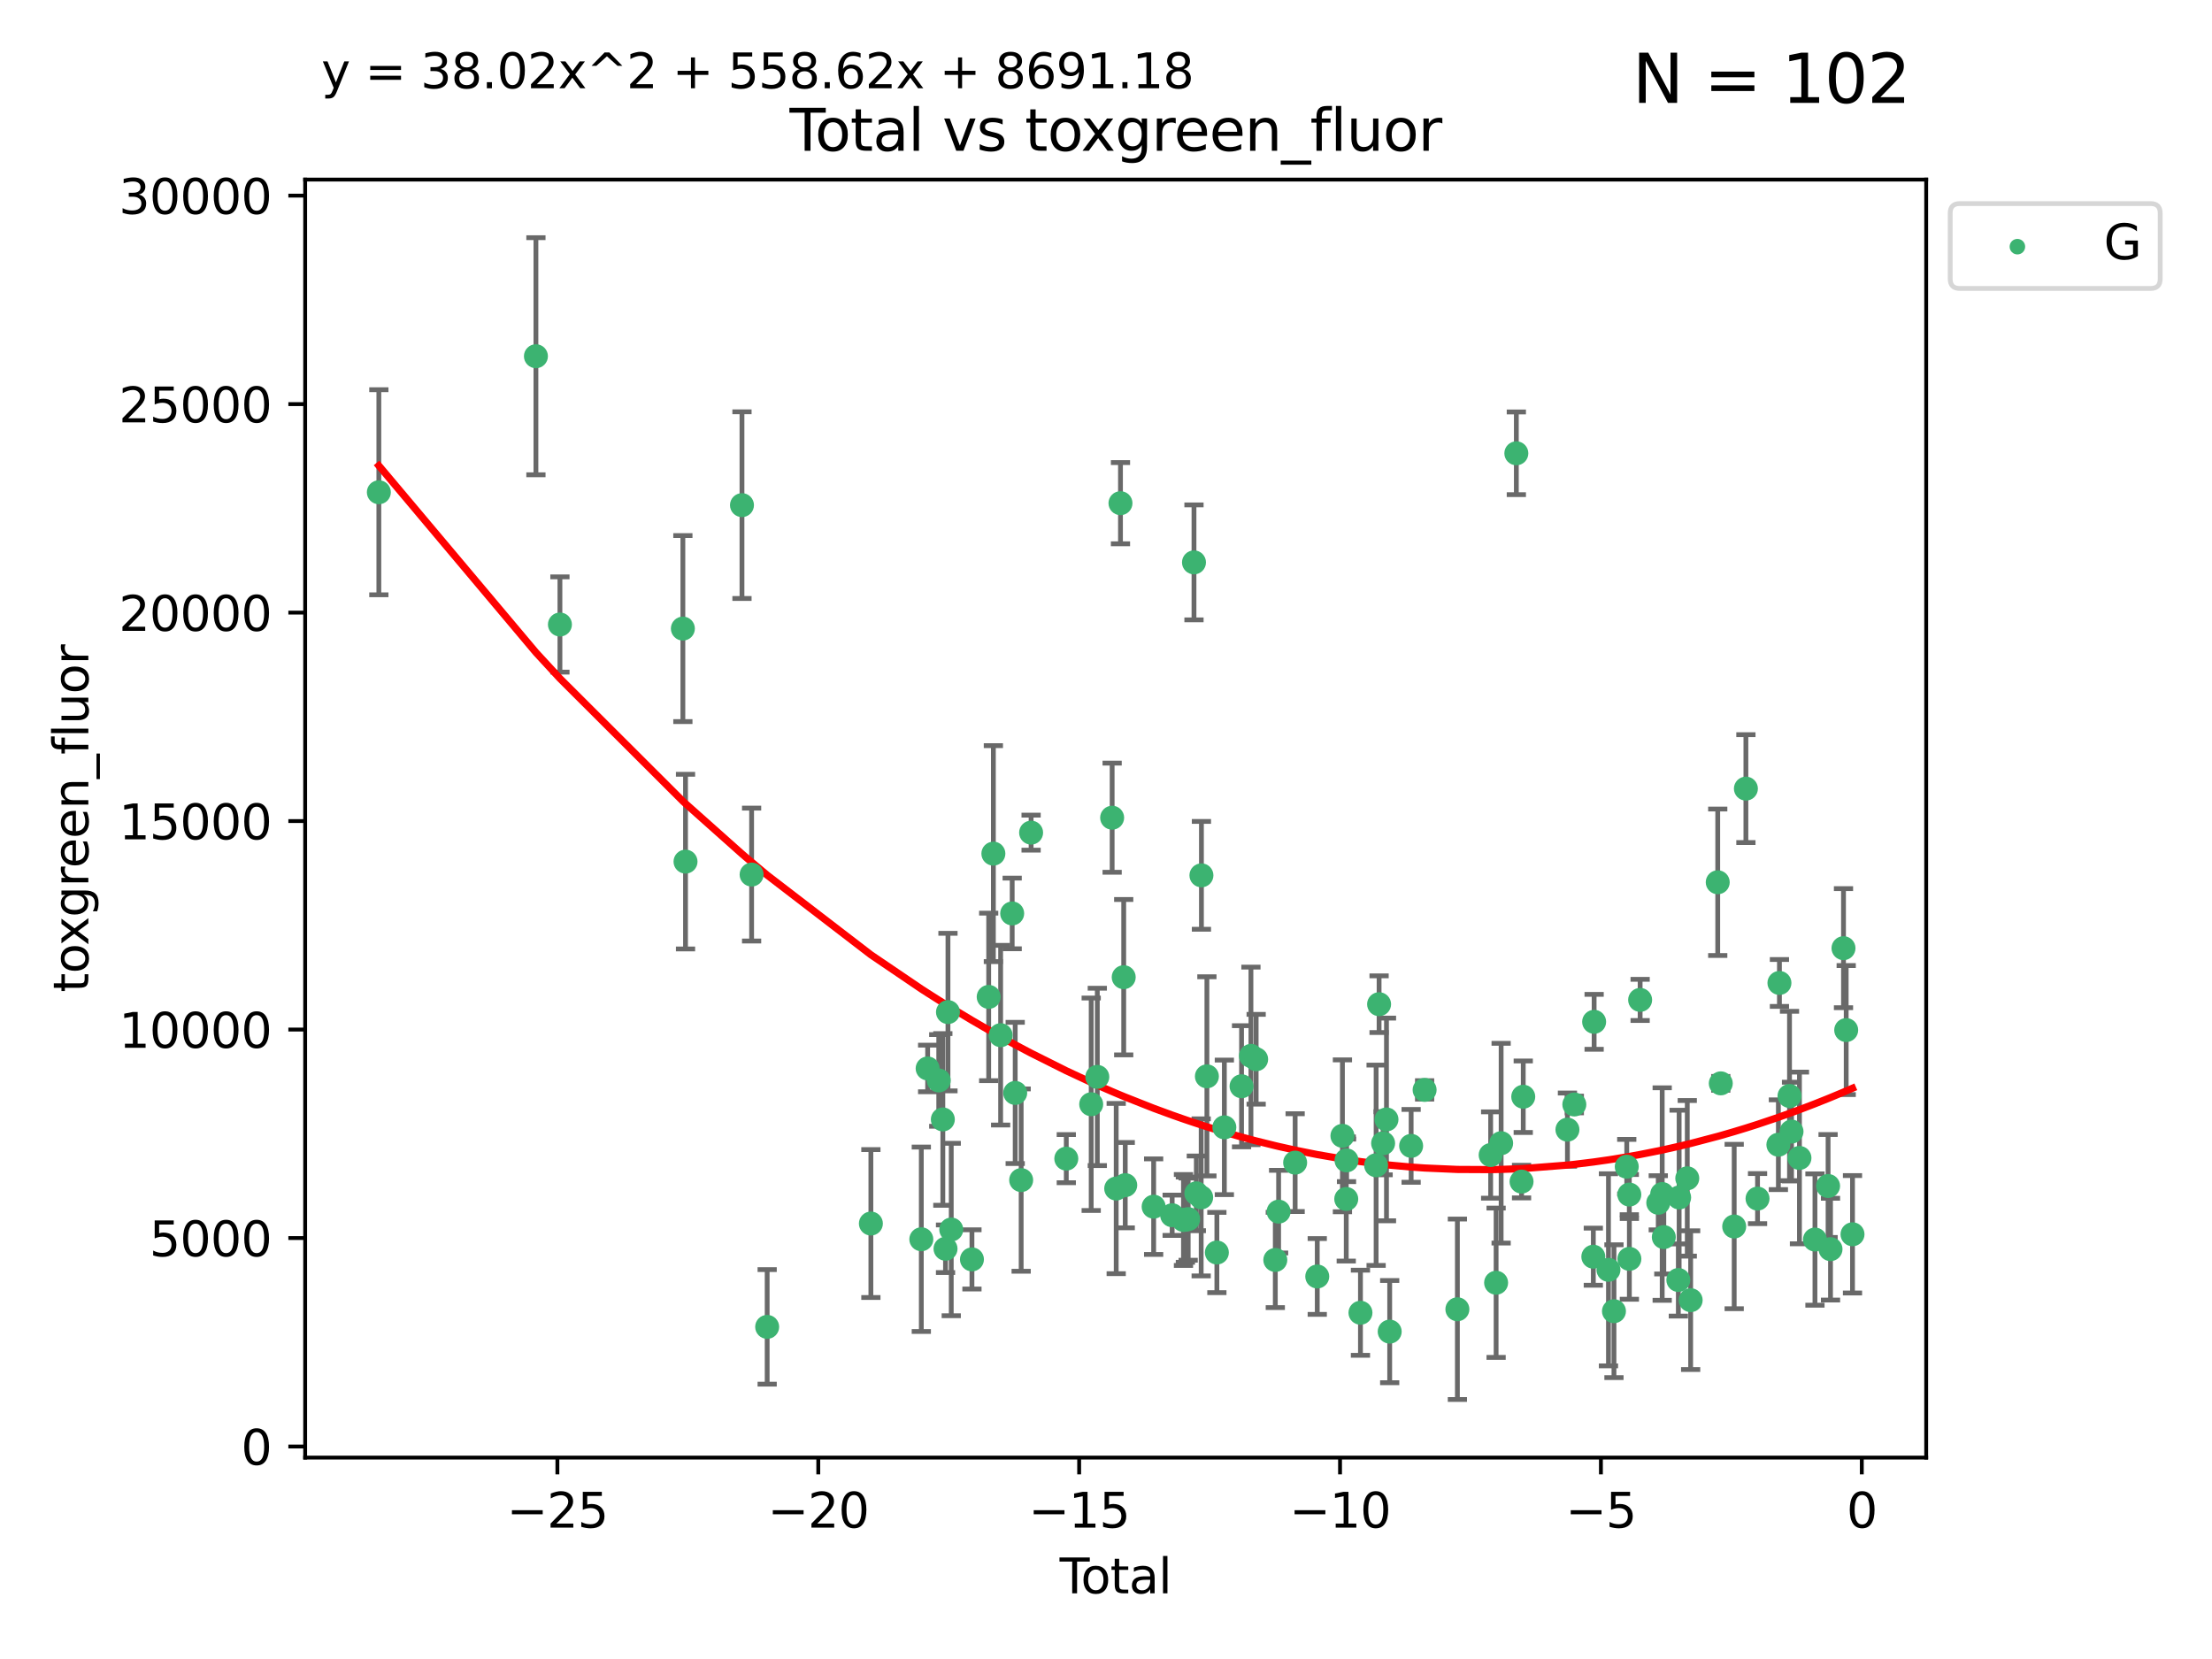 <?xml version="1.0" encoding="utf-8" standalone="no"?>
<!DOCTYPE svg PUBLIC "-//W3C//DTD SVG 1.1//EN"
  "http://www.w3.org/Graphics/SVG/1.1/DTD/svg11.dtd">
<svg xmlns:xlink="http://www.w3.org/1999/xlink" width="460.8pt" height="345.6pt" viewBox="0 0 460.8 345.6" xmlns="http://www.w3.org/2000/svg" version="1.1">
 <defs>
  <style type="text/css">*{stroke-linejoin: round; stroke-linecap: butt}</style>
 </defs>
 <g id="figure_1">
  <g id="patch_1">
   <path d="M 0 345.6 
L 460.8 345.6 
L 460.8 0 
L 0 0 
z
" style="fill: #ffffff"/>
  </g>
  <g id="axes_1">
   <g id="patch_2">
    <path d="M 63.571 303.64 
L 401.26 303.64 
L 401.26 37.411 
L 63.571 37.411 
z
" style="fill: #ffffff"/>
   </g>
   <g id="PathCollection_1">
    <defs>
     <path id="m37a8a52891" d="M 0 1.118 
C 0.297 1.118 0.581 1 0.791 0.791 
C 1 0.581 1.118 0.297 1.118 0 
C 1.118 -0.297 1 -0.581 0.791 -0.791 
C 0.581 -1 0.297 -1.118 0 -1.118 
C -0.297 -1.118 -0.581 -1 -0.791 -0.791 
C -1 -0.581 -1.118 -0.297 -1.118 0 
C -1.118 0.297 -1 0.581 -0.791 0.791 
C -0.581 1 -0.297 1.118 0 1.118 
z
" style="stroke: #3cb371"/>
    </defs>
    <g clip-path="url(#p83a6bb16a2)">
     <use xlink:href="#m37a8a52891" x="78.921" y="102.547" style="fill: #3cb371; stroke: #3cb371"/>
     <use xlink:href="#m37a8a52891" x="111.643" y="74.208" style="fill: #3cb371; stroke: #3cb371"/>
     <use xlink:href="#m37a8a52891" x="116.643" y="130.096" style="fill: #3cb371; stroke: #3cb371"/>
     <use xlink:href="#m37a8a52891" x="142.256" y="130.945" style="fill: #3cb371; stroke: #3cb371"/>
     <use xlink:href="#m37a8a52891" x="142.807" y="179.49" style="fill: #3cb371; stroke: #3cb371"/>
     <use xlink:href="#m37a8a52891" x="154.567" y="105.23" style="fill: #3cb371; stroke: #3cb371"/>
     <use xlink:href="#m37a8a52891" x="156.574" y="182.188" style="fill: #3cb371; stroke: #3cb371"/>
     <use xlink:href="#m37a8a52891" x="159.815" y="276.413" style="fill: #3cb371; stroke: #3cb371"/>
     <use xlink:href="#m37a8a52891" x="181.421" y="254.885" style="fill: #3cb371; stroke: #3cb371"/>
     <use xlink:href="#m37a8a52891" x="191.926" y="258.16" style="fill: #3cb371; stroke: #3cb371"/>
     <use xlink:href="#m37a8a52891" x="193.245" y="222.58" style="fill: #3cb371; stroke: #3cb371"/>
     <use xlink:href="#m37a8a52891" x="195.559" y="225.076" style="fill: #3cb371; stroke: #3cb371"/>
     <use xlink:href="#m37a8a52891" x="196.411" y="233.197" style="fill: #3cb371; stroke: #3cb371"/>
     <use xlink:href="#m37a8a52891" x="196.97" y="260.138" style="fill: #3cb371; stroke: #3cb371"/>
     <use xlink:href="#m37a8a52891" x="197.479" y="210.836" style="fill: #3cb371; stroke: #3cb371"/>
     <use xlink:href="#m37a8a52891" x="198.163" y="256.133" style="fill: #3cb371; stroke: #3cb371"/>
     <use xlink:href="#m37a8a52891" x="202.475" y="262.355" style="fill: #3cb371; stroke: #3cb371"/>
     <use xlink:href="#m37a8a52891" x="205.963" y="207.673" style="fill: #3cb371; stroke: #3cb371"/>
     <use xlink:href="#m37a8a52891" x="206.938" y="177.826" style="fill: #3cb371; stroke: #3cb371"/>
     <use xlink:href="#m37a8a52891" x="208.45" y="215.648" style="fill: #3cb371; stroke: #3cb371"/>
     <use xlink:href="#m37a8a52891" x="210.856" y="190.286" style="fill: #3cb371; stroke: #3cb371"/>
     <use xlink:href="#m37a8a52891" x="211.485" y="227.679" style="fill: #3cb371; stroke: #3cb371"/>
     <use xlink:href="#m37a8a52891" x="212.727" y="245.833" style="fill: #3cb371; stroke: #3cb371"/>
     <use xlink:href="#m37a8a52891" x="214.798" y="173.452" style="fill: #3cb371; stroke: #3cb371"/>
     <use xlink:href="#m37a8a52891" x="222.129" y="241.366" style="fill: #3cb371; stroke: #3cb371"/>
     <use xlink:href="#m37a8a52891" x="227.316" y="230.034" style="fill: #3cb371; stroke: #3cb371"/>
     <use xlink:href="#m37a8a52891" x="228.589" y="224.338" style="fill: #3cb371; stroke: #3cb371"/>
     <use xlink:href="#m37a8a52891" x="231.68" y="170.342" style="fill: #3cb371; stroke: #3cb371"/>
     <use xlink:href="#m37a8a52891" x="232.525" y="247.595" style="fill: #3cb371; stroke: #3cb371"/>
     <use xlink:href="#m37a8a52891" x="233.416" y="104.822" style="fill: #3cb371; stroke: #3cb371"/>
     <use xlink:href="#m37a8a52891" x="234.089" y="203.567" style="fill: #3cb371; stroke: #3cb371"/>
     <use xlink:href="#m37a8a52891" x="234.409" y="246.891" style="fill: #3cb371; stroke: #3cb371"/>
     <use xlink:href="#m37a8a52891" x="240.325" y="251.371" style="fill: #3cb371; stroke: #3cb371"/>
     <use xlink:href="#m37a8a52891" x="244.183" y="253.158" style="fill: #3cb371; stroke: #3cb371"/>
     <use xlink:href="#m37a8a52891" x="246.539" y="254.144" style="fill: #3cb371; stroke: #3cb371"/>
     <use xlink:href="#m37a8a52891" x="246.939" y="254.078" style="fill: #3cb371; stroke: #3cb371"/>
     <use xlink:href="#m37a8a52891" x="247.52" y="253.966" style="fill: #3cb371; stroke: #3cb371"/>
     <use xlink:href="#m37a8a52891" x="248.729" y="117.154" style="fill: #3cb371; stroke: #3cb371"/>
     <use xlink:href="#m37a8a52891" x="249.218" y="248.597" style="fill: #3cb371; stroke: #3cb371"/>
     <use xlink:href="#m37a8a52891" x="250.227" y="249.435" style="fill: #3cb371; stroke: #3cb371"/>
     <use xlink:href="#m37a8a52891" x="250.28" y="182.351" style="fill: #3cb371; stroke: #3cb371"/>
     <use xlink:href="#m37a8a52891" x="251.419" y="224.22" style="fill: #3cb371; stroke: #3cb371"/>
     <use xlink:href="#m37a8a52891" x="253.497" y="260.922" style="fill: #3cb371; stroke: #3cb371"/>
     <use xlink:href="#m37a8a52891" x="255.054" y="234.845" style="fill: #3cb371; stroke: #3cb371"/>
     <use xlink:href="#m37a8a52891" x="258.638" y="226.288" style="fill: #3cb371; stroke: #3cb371"/>
     <use xlink:href="#m37a8a52891" x="260.593" y="219.956" style="fill: #3cb371; stroke: #3cb371"/>
     <use xlink:href="#m37a8a52891" x="261.68" y="220.66" style="fill: #3cb371; stroke: #3cb371"/>
     <use xlink:href="#m37a8a52891" x="265.669" y="262.473" style="fill: #3cb371; stroke: #3cb371"/>
     <use xlink:href="#m37a8a52891" x="266.358" y="252.406" style="fill: #3cb371; stroke: #3cb371"/>
     <use xlink:href="#m37a8a52891" x="269.802" y="242.198" style="fill: #3cb371; stroke: #3cb371"/>
     <use xlink:href="#m37a8a52891" x="274.409" y="265.915" style="fill: #3cb371; stroke: #3cb371"/>
     <use xlink:href="#m37a8a52891" x="279.653" y="236.613" style="fill: #3cb371; stroke: #3cb371"/>
     <use xlink:href="#m37a8a52891" x="280.448" y="249.77" style="fill: #3cb371; stroke: #3cb371"/>
     <use xlink:href="#m37a8a52891" x="280.504" y="241.728" style="fill: #3cb371; stroke: #3cb371"/>
     <use xlink:href="#m37a8a52891" x="283.409" y="273.469" style="fill: #3cb371; stroke: #3cb371"/>
     <use xlink:href="#m37a8a52891" x="286.67" y="242.746" style="fill: #3cb371; stroke: #3cb371"/>
     <use xlink:href="#m37a8a52891" x="287.29" y="209.192" style="fill: #3cb371; stroke: #3cb371"/>
     <use xlink:href="#m37a8a52891" x="288.128" y="238.161" style="fill: #3cb371; stroke: #3cb371"/>
     <use xlink:href="#m37a8a52891" x="288.83" y="233.201" style="fill: #3cb371; stroke: #3cb371"/>
     <use xlink:href="#m37a8a52891" x="289.499" y="277.398" style="fill: #3cb371; stroke: #3cb371"/>
     <use xlink:href="#m37a8a52891" x="293.965" y="238.706" style="fill: #3cb371; stroke: #3cb371"/>
     <use xlink:href="#m37a8a52891" x="296.773" y="227.045" style="fill: #3cb371; stroke: #3cb371"/>
     <use xlink:href="#m37a8a52891" x="303.601" y="272.743" style="fill: #3cb371; stroke: #3cb371"/>
     <use xlink:href="#m37a8a52891" x="310.53" y="240.612" style="fill: #3cb371; stroke: #3cb371"/>
     <use xlink:href="#m37a8a52891" x="311.667" y="267.219" style="fill: #3cb371; stroke: #3cb371"/>
     <use xlink:href="#m37a8a52891" x="312.714" y="238.148" style="fill: #3cb371; stroke: #3cb371"/>
     <use xlink:href="#m37a8a52891" x="315.882" y="94.432" style="fill: #3cb371; stroke: #3cb371"/>
     <use xlink:href="#m37a8a52891" x="316.967" y="246.148" style="fill: #3cb371; stroke: #3cb371"/>
     <use xlink:href="#m37a8a52891" x="317.32" y="228.467" style="fill: #3cb371; stroke: #3cb371"/>
     <use xlink:href="#m37a8a52891" x="326.526" y="235.325" style="fill: #3cb371; stroke: #3cb371"/>
     <use xlink:href="#m37a8a52891" x="327.96" y="230.083" style="fill: #3cb371; stroke: #3cb371"/>
     <use xlink:href="#m37a8a52891" x="331.919" y="261.792" style="fill: #3cb371; stroke: #3cb371"/>
     <use xlink:href="#m37a8a52891" x="332.087" y="212.862" style="fill: #3cb371; stroke: #3cb371"/>
     <use xlink:href="#m37a8a52891" x="335.073" y="264.527" style="fill: #3cb371; stroke: #3cb371"/>
     <use xlink:href="#m37a8a52891" x="336.218" y="273.145" style="fill: #3cb371; stroke: #3cb371"/>
     <use xlink:href="#m37a8a52891" x="338.882" y="243.04" style="fill: #3cb371; stroke: #3cb371"/>
     <use xlink:href="#m37a8a52891" x="339.416" y="248.851" style="fill: #3cb371; stroke: #3cb371"/>
     <use xlink:href="#m37a8a52891" x="339.428" y="262.246" style="fill: #3cb371; stroke: #3cb371"/>
     <use xlink:href="#m37a8a52891" x="341.67" y="208.298" style="fill: #3cb371; stroke: #3cb371"/>
     <use xlink:href="#m37a8a52891" x="345.448" y="250.561" style="fill: #3cb371; stroke: #3cb371"/>
     <use xlink:href="#m37a8a52891" x="346.266" y="248.741" style="fill: #3cb371; stroke: #3cb371"/>
     <use xlink:href="#m37a8a52891" x="346.603" y="257.711" style="fill: #3cb371; stroke: #3cb371"/>
     <use xlink:href="#m37a8a52891" x="349.629" y="266.645" style="fill: #3cb371; stroke: #3cb371"/>
     <use xlink:href="#m37a8a52891" x="349.795" y="249.454" style="fill: #3cb371; stroke: #3cb371"/>
     <use xlink:href="#m37a8a52891" x="351.49" y="245.466" style="fill: #3cb371; stroke: #3cb371"/>
     <use xlink:href="#m37a8a52891" x="352.193" y="270.848" style="fill: #3cb371; stroke: #3cb371"/>
     <use xlink:href="#m37a8a52891" x="357.836" y="183.792" style="fill: #3cb371; stroke: #3cb371"/>
     <use xlink:href="#m37a8a52891" x="358.47" y="225.684" style="fill: #3cb371; stroke: #3cb371"/>
     <use xlink:href="#m37a8a52891" x="361.264" y="255.503" style="fill: #3cb371; stroke: #3cb371"/>
     <use xlink:href="#m37a8a52891" x="363.703" y="164.284" style="fill: #3cb371; stroke: #3cb371"/>
     <use xlink:href="#m37a8a52891" x="366.128" y="249.691" style="fill: #3cb371; stroke: #3cb371"/>
     <use xlink:href="#m37a8a52891" x="370.471" y="238.465" style="fill: #3cb371; stroke: #3cb371"/>
     <use xlink:href="#m37a8a52891" x="370.689" y="204.766" style="fill: #3cb371; stroke: #3cb371"/>
     <use xlink:href="#m37a8a52891" x="372.788" y="228.311" style="fill: #3cb371; stroke: #3cb371"/>
     <use xlink:href="#m37a8a52891" x="373.207" y="235.728" style="fill: #3cb371; stroke: #3cb371"/>
     <use xlink:href="#m37a8a52891" x="374.859" y="241.221" style="fill: #3cb371; stroke: #3cb371"/>
     <use xlink:href="#m37a8a52891" x="378.089" y="258.219" style="fill: #3cb371; stroke: #3cb371"/>
     <use xlink:href="#m37a8a52891" x="380.824" y="247.062" style="fill: #3cb371; stroke: #3cb371"/>
     <use xlink:href="#m37a8a52891" x="381.329" y="260.221" style="fill: #3cb371; stroke: #3cb371"/>
     <use xlink:href="#m37a8a52891" x="384.034" y="197.522" style="fill: #3cb371; stroke: #3cb371"/>
     <use xlink:href="#m37a8a52891" x="384.597" y="214.584" style="fill: #3cb371; stroke: #3cb371"/>
     <use xlink:href="#m37a8a52891" x="385.911" y="257.123" style="fill: #3cb371; stroke: #3cb371"/>
    </g>
   </g>
   <g id="matplotlib.axis_1">
    <g id="xtick_1">
     <g id="line2d_1">
      <defs>
       <path id="mc63b4d777e" d="M 0 0 
L 0 3.5 
" style="stroke: #000000; stroke-width: 0.8"/>
      </defs>
      <g>
       <use xlink:href="#mc63b4d777e" x="116.114" y="303.64" style="stroke: #000000; stroke-width: 0.8"/>
      </g>
     </g>
     <g id="text_1">
      <!-- −25 -->
      <g transform="translate(105.561 318.238)scale(0.1 -0.1)">
       <defs>
        <path id="DejaVuSans-2212" d="M 678 2272 
L 4684 2272 
L 4684 1741 
L 678 1741 
L 678 2272 
z
" transform="scale(0.016)"/>
        <path id="DejaVuSans-32" d="M 1228 531 
L 3431 531 
L 3431 0 
L 469 0 
L 469 531 
Q 828 903 1448 1529 
Q 2069 2156 2228 2338 
Q 2531 2678 2651 2914 
Q 2772 3150 2772 3378 
Q 2772 3750 2511 3984 
Q 2250 4219 1831 4219 
Q 1534 4219 1204 4116 
Q 875 4013 500 3803 
L 500 4441 
Q 881 4594 1212 4672 
Q 1544 4750 1819 4750 
Q 2544 4750 2975 4387 
Q 3406 4025 3406 3419 
Q 3406 3131 3298 2873 
Q 3191 2616 2906 2266 
Q 2828 2175 2409 1742 
Q 1991 1309 1228 531 
z
" transform="scale(0.016)"/>
        <path id="DejaVuSans-35" d="M 691 4666 
L 3169 4666 
L 3169 4134 
L 1269 4134 
L 1269 2991 
Q 1406 3038 1543 3061 
Q 1681 3084 1819 3084 
Q 2600 3084 3056 2656 
Q 3513 2228 3513 1497 
Q 3513 744 3044 326 
Q 2575 -91 1722 -91 
Q 1428 -91 1123 -41 
Q 819 9 494 109 
L 494 744 
Q 775 591 1075 516 
Q 1375 441 1709 441 
Q 2250 441 2565 725 
Q 2881 1009 2881 1497 
Q 2881 1984 2565 2268 
Q 2250 2553 1709 2553 
Q 1456 2553 1204 2497 
Q 953 2441 691 2322 
L 691 4666 
z
" transform="scale(0.016)"/>
       </defs>
       <use xlink:href="#DejaVuSans-2212"/>
       <use xlink:href="#DejaVuSans-32" x="83.789"/>
       <use xlink:href="#DejaVuSans-35" x="147.412"/>
      </g>
     </g>
    </g>
    <g id="xtick_2">
     <g id="line2d_2">
      <g>
       <use xlink:href="#mc63b4d777e" x="170.461" y="303.64" style="stroke: #000000; stroke-width: 0.8"/>
      </g>
     </g>
     <g id="text_2">
      <!-- −20 -->
      <g transform="translate(159.908 318.238)scale(0.1 -0.1)">
       <defs>
        <path id="DejaVuSans-30" d="M 2034 4250 
Q 1547 4250 1301 3770 
Q 1056 3291 1056 2328 
Q 1056 1369 1301 889 
Q 1547 409 2034 409 
Q 2525 409 2770 889 
Q 3016 1369 3016 2328 
Q 3016 3291 2770 3770 
Q 2525 4250 2034 4250 
z
M 2034 4750 
Q 2819 4750 3233 4129 
Q 3647 3509 3647 2328 
Q 3647 1150 3233 529 
Q 2819 -91 2034 -91 
Q 1250 -91 836 529 
Q 422 1150 422 2328 
Q 422 3509 836 4129 
Q 1250 4750 2034 4750 
z
" transform="scale(0.016)"/>
       </defs>
       <use xlink:href="#DejaVuSans-2212"/>
       <use xlink:href="#DejaVuSans-32" x="83.789"/>
       <use xlink:href="#DejaVuSans-30" x="147.412"/>
      </g>
     </g>
    </g>
    <g id="xtick_3">
     <g id="line2d_3">
      <g>
       <use xlink:href="#mc63b4d777e" x="224.807" y="303.64" style="stroke: #000000; stroke-width: 0.8"/>
      </g>
     </g>
     <g id="text_3">
      <!-- −15 -->
      <g transform="translate(214.255 318.238)scale(0.1 -0.1)">
       <defs>
        <path id="DejaVuSans-31" d="M 794 531 
L 1825 531 
L 1825 4091 
L 703 3866 
L 703 4441 
L 1819 4666 
L 2450 4666 
L 2450 531 
L 3481 531 
L 3481 0 
L 794 0 
L 794 531 
z
" transform="scale(0.016)"/>
       </defs>
       <use xlink:href="#DejaVuSans-2212"/>
       <use xlink:href="#DejaVuSans-31" x="83.789"/>
       <use xlink:href="#DejaVuSans-35" x="147.412"/>
      </g>
     </g>
    </g>
    <g id="xtick_4">
     <g id="line2d_4">
      <g>
       <use xlink:href="#mc63b4d777e" x="279.154" y="303.64" style="stroke: #000000; stroke-width: 0.8"/>
      </g>
     </g>
     <g id="text_4">
      <!-- −10 -->
      <g transform="translate(268.602 318.238)scale(0.1 -0.1)">
       <use xlink:href="#DejaVuSans-2212"/>
       <use xlink:href="#DejaVuSans-31" x="83.789"/>
       <use xlink:href="#DejaVuSans-30" x="147.412"/>
      </g>
     </g>
    </g>
    <g id="xtick_5">
     <g id="line2d_5">
      <g>
       <use xlink:href="#mc63b4d777e" x="333.501" y="303.64" style="stroke: #000000; stroke-width: 0.8"/>
      </g>
     </g>
     <g id="text_5">
      <!-- −5 -->
      <g transform="translate(326.13 318.238)scale(0.1 -0.1)">
       <use xlink:href="#DejaVuSans-2212"/>
       <use xlink:href="#DejaVuSans-35" x="83.789"/>
      </g>
     </g>
    </g>
    <g id="xtick_6">
     <g id="line2d_6">
      <g>
       <use xlink:href="#mc63b4d777e" x="387.848" y="303.64" style="stroke: #000000; stroke-width: 0.8"/>
      </g>
     </g>
     <g id="text_6">
      <!-- 0 -->
      <g transform="translate(384.667 318.238)scale(0.1 -0.1)">
       <use xlink:href="#DejaVuSans-30"/>
      </g>
     </g>
    </g>
    <g id="text_7">
     <!-- Total -->
     <g transform="translate(220.739 331.917)scale(0.1 -0.1)">
      <defs>
       <path id="DejaVuSans-54" d="M -19 4666 
L 3928 4666 
L 3928 4134 
L 2272 4134 
L 2272 0 
L 1638 0 
L 1638 4134 
L -19 4134 
L -19 4666 
z
" transform="scale(0.016)"/>
       <path id="DejaVuSans-6f" d="M 1959 3097 
Q 1497 3097 1228 2736 
Q 959 2375 959 1747 
Q 959 1119 1226 758 
Q 1494 397 1959 397 
Q 2419 397 2687 759 
Q 2956 1122 2956 1747 
Q 2956 2369 2687 2733 
Q 2419 3097 1959 3097 
z
M 1959 3584 
Q 2709 3584 3137 3096 
Q 3566 2609 3566 1747 
Q 3566 888 3137 398 
Q 2709 -91 1959 -91 
Q 1206 -91 779 398 
Q 353 888 353 1747 
Q 353 2609 779 3096 
Q 1206 3584 1959 3584 
z
" transform="scale(0.016)"/>
       <path id="DejaVuSans-74" d="M 1172 4494 
L 1172 3500 
L 2356 3500 
L 2356 3053 
L 1172 3053 
L 1172 1153 
Q 1172 725 1289 603 
Q 1406 481 1766 481 
L 2356 481 
L 2356 0 
L 1766 0 
Q 1100 0 847 248 
Q 594 497 594 1153 
L 594 3053 
L 172 3053 
L 172 3500 
L 594 3500 
L 594 4494 
L 1172 4494 
z
" transform="scale(0.016)"/>
       <path id="DejaVuSans-61" d="M 2194 1759 
Q 1497 1759 1228 1600 
Q 959 1441 959 1056 
Q 959 750 1161 570 
Q 1363 391 1709 391 
Q 2188 391 2477 730 
Q 2766 1069 2766 1631 
L 2766 1759 
L 2194 1759 
z
M 3341 1997 
L 3341 0 
L 2766 0 
L 2766 531 
Q 2569 213 2275 61 
Q 1981 -91 1556 -91 
Q 1019 -91 701 211 
Q 384 513 384 1019 
Q 384 1609 779 1909 
Q 1175 2209 1959 2209 
L 2766 2209 
L 2766 2266 
Q 2766 2663 2505 2880 
Q 2244 3097 1772 3097 
Q 1472 3097 1187 3025 
Q 903 2953 641 2809 
L 641 3341 
Q 956 3463 1253 3523 
Q 1550 3584 1831 3584 
Q 2591 3584 2966 3190 
Q 3341 2797 3341 1997 
z
" transform="scale(0.016)"/>
       <path id="DejaVuSans-6c" d="M 603 4863 
L 1178 4863 
L 1178 0 
L 603 0 
L 603 4863 
z
" transform="scale(0.016)"/>
      </defs>
      <use xlink:href="#DejaVuSans-54"/>
      <use xlink:href="#DejaVuSans-6f" x="44.084"/>
      <use xlink:href="#DejaVuSans-74" x="105.266"/>
      <use xlink:href="#DejaVuSans-61" x="144.475"/>
      <use xlink:href="#DejaVuSans-6c" x="205.754"/>
     </g>
    </g>
   </g>
   <g id="matplotlib.axis_2">
    <g id="ytick_1">
     <g id="line2d_7">
      <defs>
       <path id="m5c88b244e3" d="M 0 0 
L -3.5 0 
" style="stroke: #000000; stroke-width: 0.8"/>
      </defs>
      <g>
       <use xlink:href="#m5c88b244e3" x="63.571" y="301.335" style="stroke: #000000; stroke-width: 0.8"/>
      </g>
     </g>
     <g id="text_8">
      <!-- 0 -->
      <g transform="translate(50.209 305.134)scale(0.1 -0.1)">
       <use xlink:href="#DejaVuSans-30"/>
      </g>
     </g>
    </g>
    <g id="ytick_2">
     <g id="line2d_8">
      <g>
       <use xlink:href="#m5c88b244e3" x="63.571" y="257.905" style="stroke: #000000; stroke-width: 0.8"/>
      </g>
     </g>
     <g id="text_9">
      <!-- 5000 -->
      <g transform="translate(31.121 261.704)scale(0.1 -0.1)">
       <use xlink:href="#DejaVuSans-35"/>
       <use xlink:href="#DejaVuSans-30" x="63.623"/>
       <use xlink:href="#DejaVuSans-30" x="127.246"/>
       <use xlink:href="#DejaVuSans-30" x="190.869"/>
      </g>
     </g>
    </g>
    <g id="ytick_3">
     <g id="line2d_9">
      <g>
       <use xlink:href="#m5c88b244e3" x="63.571" y="214.475" style="stroke: #000000; stroke-width: 0.8"/>
      </g>
     </g>
     <g id="text_10">
      <!-- 10000 -->
      <g transform="translate(24.759 218.275)scale(0.1 -0.1)">
       <use xlink:href="#DejaVuSans-31"/>
       <use xlink:href="#DejaVuSans-30" x="63.623"/>
       <use xlink:href="#DejaVuSans-30" x="127.246"/>
       <use xlink:href="#DejaVuSans-30" x="190.869"/>
       <use xlink:href="#DejaVuSans-30" x="254.492"/>
      </g>
     </g>
    </g>
    <g id="ytick_4">
     <g id="line2d_10">
      <g>
       <use xlink:href="#m5c88b244e3" x="63.571" y="171.046" style="stroke: #000000; stroke-width: 0.8"/>
      </g>
     </g>
     <g id="text_11">
      <!-- 15000 -->
      <g transform="translate(24.759 174.845)scale(0.1 -0.1)">
       <use xlink:href="#DejaVuSans-31"/>
       <use xlink:href="#DejaVuSans-35" x="63.623"/>
       <use xlink:href="#DejaVuSans-30" x="127.246"/>
       <use xlink:href="#DejaVuSans-30" x="190.869"/>
       <use xlink:href="#DejaVuSans-30" x="254.492"/>
      </g>
     </g>
    </g>
    <g id="ytick_5">
     <g id="line2d_11">
      <g>
       <use xlink:href="#m5c88b244e3" x="63.571" y="127.616" style="stroke: #000000; stroke-width: 0.8"/>
      </g>
     </g>
     <g id="text_12">
      <!-- 20000 -->
      <g transform="translate(24.759 131.415)scale(0.1 -0.1)">
       <use xlink:href="#DejaVuSans-32"/>
       <use xlink:href="#DejaVuSans-30" x="63.623"/>
       <use xlink:href="#DejaVuSans-30" x="127.246"/>
       <use xlink:href="#DejaVuSans-30" x="190.869"/>
       <use xlink:href="#DejaVuSans-30" x="254.492"/>
      </g>
     </g>
    </g>
    <g id="ytick_6">
     <g id="line2d_12">
      <g>
       <use xlink:href="#m5c88b244e3" x="63.571" y="84.186" style="stroke: #000000; stroke-width: 0.8"/>
      </g>
     </g>
     <g id="text_13">
      <!-- 25000 -->
      <g transform="translate(24.759 87.985)scale(0.1 -0.1)">
       <use xlink:href="#DejaVuSans-32"/>
       <use xlink:href="#DejaVuSans-35" x="63.623"/>
       <use xlink:href="#DejaVuSans-30" x="127.246"/>
       <use xlink:href="#DejaVuSans-30" x="190.869"/>
       <use xlink:href="#DejaVuSans-30" x="254.492"/>
      </g>
     </g>
    </g>
    <g id="ytick_7">
     <g id="line2d_13">
      <g>
       <use xlink:href="#m5c88b244e3" x="63.571" y="40.757" style="stroke: #000000; stroke-width: 0.8"/>
      </g>
     </g>
     <g id="text_14">
      <!-- 30000 -->
      <g transform="translate(24.759 44.556)scale(0.1 -0.1)">
       <defs>
        <path id="DejaVuSans-33" d="M 2597 2516 
Q 3050 2419 3304 2112 
Q 3559 1806 3559 1356 
Q 3559 666 3084 287 
Q 2609 -91 1734 -91 
Q 1441 -91 1130 -33 
Q 819 25 488 141 
L 488 750 
Q 750 597 1062 519 
Q 1375 441 1716 441 
Q 2309 441 2620 675 
Q 2931 909 2931 1356 
Q 2931 1769 2642 2001 
Q 2353 2234 1838 2234 
L 1294 2234 
L 1294 2753 
L 1863 2753 
Q 2328 2753 2575 2939 
Q 2822 3125 2822 3475 
Q 2822 3834 2567 4026 
Q 2313 4219 1838 4219 
Q 1578 4219 1281 4162 
Q 984 4106 628 3988 
L 628 4550 
Q 988 4650 1302 4700 
Q 1616 4750 1894 4750 
Q 2613 4750 3031 4423 
Q 3450 4097 3450 3541 
Q 3450 3153 3228 2886 
Q 3006 2619 2597 2516 
z
" transform="scale(0.016)"/>
       </defs>
       <use xlink:href="#DejaVuSans-33"/>
       <use xlink:href="#DejaVuSans-30" x="63.623"/>
       <use xlink:href="#DejaVuSans-30" x="127.246"/>
       <use xlink:href="#DejaVuSans-30" x="190.869"/>
       <use xlink:href="#DejaVuSans-30" x="254.492"/>
      </g>
     </g>
    </g>
    <g id="text_15">
     <!-- toxgreen_fluor -->
     <g transform="translate(18.401 206.72)rotate(-90)scale(0.1 -0.1)">
      <defs>
       <path id="DejaVuSans-78" d="M 3513 3500 
L 2247 1797 
L 3578 0 
L 2900 0 
L 1881 1375 
L 863 0 
L 184 0 
L 1544 1831 
L 300 3500 
L 978 3500 
L 1906 2253 
L 2834 3500 
L 3513 3500 
z
" transform="scale(0.016)"/>
       <path id="DejaVuSans-67" d="M 2906 1791 
Q 2906 2416 2648 2759 
Q 2391 3103 1925 3103 
Q 1463 3103 1205 2759 
Q 947 2416 947 1791 
Q 947 1169 1205 825 
Q 1463 481 1925 481 
Q 2391 481 2648 825 
Q 2906 1169 2906 1791 
z
M 3481 434 
Q 3481 -459 3084 -895 
Q 2688 -1331 1869 -1331 
Q 1566 -1331 1297 -1286 
Q 1028 -1241 775 -1147 
L 775 -588 
Q 1028 -725 1275 -790 
Q 1522 -856 1778 -856 
Q 2344 -856 2625 -561 
Q 2906 -266 2906 331 
L 2906 616 
Q 2728 306 2450 153 
Q 2172 0 1784 0 
Q 1141 0 747 490 
Q 353 981 353 1791 
Q 353 2603 747 3093 
Q 1141 3584 1784 3584 
Q 2172 3584 2450 3431 
Q 2728 3278 2906 2969 
L 2906 3500 
L 3481 3500 
L 3481 434 
z
" transform="scale(0.016)"/>
       <path id="DejaVuSans-72" d="M 2631 2963 
Q 2534 3019 2420 3045 
Q 2306 3072 2169 3072 
Q 1681 3072 1420 2755 
Q 1159 2438 1159 1844 
L 1159 0 
L 581 0 
L 581 3500 
L 1159 3500 
L 1159 2956 
Q 1341 3275 1631 3429 
Q 1922 3584 2338 3584 
Q 2397 3584 2469 3576 
Q 2541 3569 2628 3553 
L 2631 2963 
z
" transform="scale(0.016)"/>
       <path id="DejaVuSans-65" d="M 3597 1894 
L 3597 1613 
L 953 1613 
Q 991 1019 1311 708 
Q 1631 397 2203 397 
Q 2534 397 2845 478 
Q 3156 559 3463 722 
L 3463 178 
Q 3153 47 2828 -22 
Q 2503 -91 2169 -91 
Q 1331 -91 842 396 
Q 353 884 353 1716 
Q 353 2575 817 3079 
Q 1281 3584 2069 3584 
Q 2775 3584 3186 3129 
Q 3597 2675 3597 1894 
z
M 3022 2063 
Q 3016 2534 2758 2815 
Q 2500 3097 2075 3097 
Q 1594 3097 1305 2825 
Q 1016 2553 972 2059 
L 3022 2063 
z
" transform="scale(0.016)"/>
       <path id="DejaVuSans-6e" d="M 3513 2113 
L 3513 0 
L 2938 0 
L 2938 2094 
Q 2938 2591 2744 2837 
Q 2550 3084 2163 3084 
Q 1697 3084 1428 2787 
Q 1159 2491 1159 1978 
L 1159 0 
L 581 0 
L 581 3500 
L 1159 3500 
L 1159 2956 
Q 1366 3272 1645 3428 
Q 1925 3584 2291 3584 
Q 2894 3584 3203 3211 
Q 3513 2838 3513 2113 
z
" transform="scale(0.016)"/>
       <path id="DejaVuSans-5f" d="M 3263 -1063 
L 3263 -1509 
L -63 -1509 
L -63 -1063 
L 3263 -1063 
z
" transform="scale(0.016)"/>
       <path id="DejaVuSans-66" d="M 2375 4863 
L 2375 4384 
L 1825 4384 
Q 1516 4384 1395 4259 
Q 1275 4134 1275 3809 
L 1275 3500 
L 2222 3500 
L 2222 3053 
L 1275 3053 
L 1275 0 
L 697 0 
L 697 3053 
L 147 3053 
L 147 3500 
L 697 3500 
L 697 3744 
Q 697 4328 969 4595 
Q 1241 4863 1831 4863 
L 2375 4863 
z
" transform="scale(0.016)"/>
       <path id="DejaVuSans-75" d="M 544 1381 
L 544 3500 
L 1119 3500 
L 1119 1403 
Q 1119 906 1312 657 
Q 1506 409 1894 409 
Q 2359 409 2629 706 
Q 2900 1003 2900 1516 
L 2900 3500 
L 3475 3500 
L 3475 0 
L 2900 0 
L 2900 538 
Q 2691 219 2414 64 
Q 2138 -91 1772 -91 
Q 1169 -91 856 284 
Q 544 659 544 1381 
z
M 1991 3584 
L 1991 3584 
z
" transform="scale(0.016)"/>
      </defs>
      <use xlink:href="#DejaVuSans-74"/>
      <use xlink:href="#DejaVuSans-6f" x="39.209"/>
      <use xlink:href="#DejaVuSans-78" x="97.266"/>
      <use xlink:href="#DejaVuSans-67" x="156.445"/>
      <use xlink:href="#DejaVuSans-72" x="219.922"/>
      <use xlink:href="#DejaVuSans-65" x="258.785"/>
      <use xlink:href="#DejaVuSans-65" x="320.309"/>
      <use xlink:href="#DejaVuSans-6e" x="381.832"/>
      <use xlink:href="#DejaVuSans-5f" x="445.211"/>
      <use xlink:href="#DejaVuSans-66" x="495.211"/>
      <use xlink:href="#DejaVuSans-6c" x="530.416"/>
      <use xlink:href="#DejaVuSans-75" x="558.199"/>
      <use xlink:href="#DejaVuSans-6f" x="621.578"/>
      <use xlink:href="#DejaVuSans-72" x="682.76"/>
     </g>
    </g>
   </g>
   <g id="LineCollection_1">
    <path d="M 78.921 123.906 
L 78.921 81.188 
" clip-path="url(#p83a6bb16a2)" style="fill: none; stroke: #696969"/>
    <path d="M 111.643 98.904 
L 111.643 49.513 
" clip-path="url(#p83a6bb16a2)" style="fill: none; stroke: #696969"/>
    <path d="M 116.643 140.018 
L 116.643 120.174 
" clip-path="url(#p83a6bb16a2)" style="fill: none; stroke: #696969"/>
    <path d="M 142.256 150.319 
L 142.256 111.571 
" clip-path="url(#p83a6bb16a2)" style="fill: none; stroke: #696969"/>
    <path d="M 142.807 197.686 
L 142.807 161.295 
" clip-path="url(#p83a6bb16a2)" style="fill: none; stroke: #696969"/>
    <path d="M 154.567 124.674 
L 154.567 85.787 
" clip-path="url(#p83a6bb16a2)" style="fill: none; stroke: #696969"/>
    <path d="M 156.574 196.031 
L 156.574 168.345 
" clip-path="url(#p83a6bb16a2)" style="fill: none; stroke: #696969"/>
    <path d="M 159.815 288.346 
L 159.815 264.481 
" clip-path="url(#p83a6bb16a2)" style="fill: none; stroke: #696969"/>
    <path d="M 181.421 270.29 
L 181.421 239.479 
" clip-path="url(#p83a6bb16a2)" style="fill: none; stroke: #696969"/>
    <path d="M 191.926 277.367 
L 191.926 238.952 
" clip-path="url(#p83a6bb16a2)" style="fill: none; stroke: #696969"/>
    <path d="M 193.245 227.432 
L 193.245 217.728 
" clip-path="url(#p83a6bb16a2)" style="fill: none; stroke: #696969"/>
    <path d="M 195.559 234.625 
L 195.559 215.527 
" clip-path="url(#p83a6bb16a2)" style="fill: none; stroke: #696969"/>
    <path d="M 196.411 251.079 
L 196.411 215.315 
" clip-path="url(#p83a6bb16a2)" style="fill: none; stroke: #696969"/>
    <path d="M 196.97 265.096 
L 196.97 255.18 
" clip-path="url(#p83a6bb16a2)" style="fill: none; stroke: #696969"/>
    <path d="M 197.479 227.244 
L 197.479 194.427 
" clip-path="url(#p83a6bb16a2)" style="fill: none; stroke: #696969"/>
    <path d="M 198.163 274.091 
L 198.163 238.175 
" clip-path="url(#p83a6bb16a2)" style="fill: none; stroke: #696969"/>
    <path d="M 202.475 268.526 
L 202.475 256.183 
" clip-path="url(#p83a6bb16a2)" style="fill: none; stroke: #696969"/>
    <path d="M 205.963 225.121 
L 205.963 190.225 
" clip-path="url(#p83a6bb16a2)" style="fill: none; stroke: #696969"/>
    <path d="M 206.938 200.32 
L 206.938 155.333 
" clip-path="url(#p83a6bb16a2)" style="fill: none; stroke: #696969"/>
    <path d="M 208.45 234.359 
L 208.45 196.937 
" clip-path="url(#p83a6bb16a2)" style="fill: none; stroke: #696969"/>
    <path d="M 210.856 197.645 
L 210.856 182.926 
" clip-path="url(#p83a6bb16a2)" style="fill: none; stroke: #696969"/>
    <path d="M 211.485 242.387 
L 211.485 212.971 
" clip-path="url(#p83a6bb16a2)" style="fill: none; stroke: #696969"/>
    <path d="M 212.727 264.821 
L 212.727 226.845 
" clip-path="url(#p83a6bb16a2)" style="fill: none; stroke: #696969"/>
    <path d="M 214.798 177.097 
L 214.798 169.808 
" clip-path="url(#p83a6bb16a2)" style="fill: none; stroke: #696969"/>
    <path d="M 222.129 246.382 
L 222.129 236.35 
" clip-path="url(#p83a6bb16a2)" style="fill: none; stroke: #696969"/>
    <path d="M 227.316 252.165 
L 227.316 207.904 
" clip-path="url(#p83a6bb16a2)" style="fill: none; stroke: #696969"/>
    <path d="M 228.589 242.813 
L 228.589 205.864 
" clip-path="url(#p83a6bb16a2)" style="fill: none; stroke: #696969"/>
    <path d="M 231.68 181.711 
L 231.68 158.972 
" clip-path="url(#p83a6bb16a2)" style="fill: none; stroke: #696969"/>
    <path d="M 232.525 265.327 
L 232.525 229.862 
" clip-path="url(#p83a6bb16a2)" style="fill: none; stroke: #696969"/>
    <path d="M 233.416 113.281 
L 233.416 96.363 
" clip-path="url(#p83a6bb16a2)" style="fill: none; stroke: #696969"/>
    <path d="M 234.089 219.755 
L 234.089 187.379 
" clip-path="url(#p83a6bb16a2)" style="fill: none; stroke: #696969"/>
    <path d="M 234.409 255.783 
L 234.409 237.999 
" clip-path="url(#p83a6bb16a2)" style="fill: none; stroke: #696969"/>
    <path d="M 240.325 261.325 
L 240.325 241.418 
" clip-path="url(#p83a6bb16a2)" style="fill: none; stroke: #696969"/>
    <path d="M 244.183 257.359 
L 244.183 248.958 
" clip-path="url(#p83a6bb16a2)" style="fill: none; stroke: #696969"/>
    <path d="M 246.539 263.613 
L 246.539 244.675 
" clip-path="url(#p83a6bb16a2)" style="fill: none; stroke: #696969"/>
    <path d="M 246.939 262.958 
L 246.939 245.199 
" clip-path="url(#p83a6bb16a2)" style="fill: none; stroke: #696969"/>
    <path d="M 247.52 262.529 
L 247.52 245.404 
" clip-path="url(#p83a6bb16a2)" style="fill: none; stroke: #696969"/>
    <path d="M 248.729 129.126 
L 248.729 105.182 
" clip-path="url(#p83a6bb16a2)" style="fill: none; stroke: #696969"/>
    <path d="M 249.218 256.377 
L 249.218 240.818 
" clip-path="url(#p83a6bb16a2)" style="fill: none; stroke: #696969"/>
    <path d="M 250.227 265.798 
L 250.227 233.072 
" clip-path="url(#p83a6bb16a2)" style="fill: none; stroke: #696969"/>
    <path d="M 250.28 193.583 
L 250.28 171.119 
" clip-path="url(#p83a6bb16a2)" style="fill: none; stroke: #696969"/>
    <path d="M 251.419 244.963 
L 251.419 203.477 
" clip-path="url(#p83a6bb16a2)" style="fill: none; stroke: #696969"/>
    <path d="M 253.497 269.281 
L 253.497 252.563 
" clip-path="url(#p83a6bb16a2)" style="fill: none; stroke: #696969"/>
    <path d="M 255.054 248.859 
L 255.054 220.831 
" clip-path="url(#p83a6bb16a2)" style="fill: none; stroke: #696969"/>
    <path d="M 258.638 238.906 
L 258.638 213.67 
" clip-path="url(#p83a6bb16a2)" style="fill: none; stroke: #696969"/>
    <path d="M 260.593 238.448 
L 260.593 201.464 
" clip-path="url(#p83a6bb16a2)" style="fill: none; stroke: #696969"/>
    <path d="M 261.68 230.012 
L 261.68 211.309 
" clip-path="url(#p83a6bb16a2)" style="fill: none; stroke: #696969"/>
    <path d="M 265.669 272.395 
L 265.669 252.552 
" clip-path="url(#p83a6bb16a2)" style="fill: none; stroke: #696969"/>
    <path d="M 266.358 261.014 
L 266.358 243.798 
" clip-path="url(#p83a6bb16a2)" style="fill: none; stroke: #696969"/>
    <path d="M 269.802 252.385 
L 269.802 232.01 
" clip-path="url(#p83a6bb16a2)" style="fill: none; stroke: #696969"/>
    <path d="M 274.409 273.809 
L 274.409 258.021 
" clip-path="url(#p83a6bb16a2)" style="fill: none; stroke: #696969"/>
    <path d="M 279.653 252.434 
L 279.653 220.792 
" clip-path="url(#p83a6bb16a2)" style="fill: none; stroke: #696969"/>
    <path d="M 280.448 262.702 
L 280.448 236.837 
" clip-path="url(#p83a6bb16a2)" style="fill: none; stroke: #696969"/>
    <path d="M 280.504 246.154 
L 280.504 237.302 
" clip-path="url(#p83a6bb16a2)" style="fill: none; stroke: #696969"/>
    <path d="M 283.409 282.334 
L 283.409 264.605 
" clip-path="url(#p83a6bb16a2)" style="fill: none; stroke: #696969"/>
    <path d="M 286.67 263.611 
L 286.67 221.882 
" clip-path="url(#p83a6bb16a2)" style="fill: none; stroke: #696969"/>
    <path d="M 287.29 215.095 
L 287.29 203.288 
" clip-path="url(#p83a6bb16a2)" style="fill: none; stroke: #696969"/>
    <path d="M 288.128 244.73 
L 288.128 231.591 
" clip-path="url(#p83a6bb16a2)" style="fill: none; stroke: #696969"/>
    <path d="M 288.83 254.312 
L 288.83 212.089 
" clip-path="url(#p83a6bb16a2)" style="fill: none; stroke: #696969"/>
    <path d="M 289.499 288.044 
L 289.499 266.751 
" clip-path="url(#p83a6bb16a2)" style="fill: none; stroke: #696969"/>
    <path d="M 293.965 246.29 
L 293.965 231.121 
" clip-path="url(#p83a6bb16a2)" style="fill: none; stroke: #696969"/>
    <path d="M 296.773 228.967 
L 296.773 225.123 
" clip-path="url(#p83a6bb16a2)" style="fill: none; stroke: #696969"/>
    <path d="M 303.601 291.539 
L 303.601 253.947 
" clip-path="url(#p83a6bb16a2)" style="fill: none; stroke: #696969"/>
    <path d="M 310.53 249.6 
L 310.53 231.624 
" clip-path="url(#p83a6bb16a2)" style="fill: none; stroke: #696969"/>
    <path d="M 311.667 282.773 
L 311.667 251.666 
" clip-path="url(#p83a6bb16a2)" style="fill: none; stroke: #696969"/>
    <path d="M 312.714 258.952 
L 312.714 217.345 
" clip-path="url(#p83a6bb16a2)" style="fill: none; stroke: #696969"/>
    <path d="M 315.882 103.045 
L 315.882 85.818 
" clip-path="url(#p83a6bb16a2)" style="fill: none; stroke: #696969"/>
    <path d="M 316.967 249.544 
L 316.967 242.751 
" clip-path="url(#p83a6bb16a2)" style="fill: none; stroke: #696969"/>
    <path d="M 317.32 235.916 
L 317.32 221.019 
" clip-path="url(#p83a6bb16a2)" style="fill: none; stroke: #696969"/>
    <path d="M 326.526 242.952 
L 326.526 227.697 
" clip-path="url(#p83a6bb16a2)" style="fill: none; stroke: #696969"/>
    <path d="M 327.96 231.824 
L 327.96 228.342 
" clip-path="url(#p83a6bb16a2)" style="fill: none; stroke: #696969"/>
    <path d="M 331.919 267.739 
L 331.919 255.845 
" clip-path="url(#p83a6bb16a2)" style="fill: none; stroke: #696969"/>
    <path d="M 332.087 218.582 
L 332.087 207.142 
" clip-path="url(#p83a6bb16a2)" style="fill: none; stroke: #696969"/>
    <path d="M 335.073 284.538 
L 335.073 244.516 
" clip-path="url(#p83a6bb16a2)" style="fill: none; stroke: #696969"/>
    <path d="M 336.218 286.978 
L 336.218 259.311 
" clip-path="url(#p83a6bb16a2)" style="fill: none; stroke: #696969"/>
    <path d="M 338.882 248.728 
L 338.882 237.353 
" clip-path="url(#p83a6bb16a2)" style="fill: none; stroke: #696969"/>
    <path d="M 339.416 253.038 
L 339.416 244.665 
" clip-path="url(#p83a6bb16a2)" style="fill: none; stroke: #696969"/>
    <path d="M 339.428 270.657 
L 339.428 253.834 
" clip-path="url(#p83a6bb16a2)" style="fill: none; stroke: #696969"/>
    <path d="M 341.67 212.589 
L 341.67 204.008 
" clip-path="url(#p83a6bb16a2)" style="fill: none; stroke: #696969"/>
    <path d="M 345.448 256.206 
L 345.448 244.917 
" clip-path="url(#p83a6bb16a2)" style="fill: none; stroke: #696969"/>
    <path d="M 346.266 270.876 
L 346.266 226.606 
" clip-path="url(#p83a6bb16a2)" style="fill: none; stroke: #696969"/>
    <path d="M 346.603 265.392 
L 346.603 250.03 
" clip-path="url(#p83a6bb16a2)" style="fill: none; stroke: #696969"/>
    <path d="M 349.629 274.161 
L 349.629 259.129 
" clip-path="url(#p83a6bb16a2)" style="fill: none; stroke: #696969"/>
    <path d="M 349.795 267.629 
L 349.795 231.279 
" clip-path="url(#p83a6bb16a2)" style="fill: none; stroke: #696969"/>
    <path d="M 351.49 261.673 
L 351.49 229.259 
" clip-path="url(#p83a6bb16a2)" style="fill: none; stroke: #696969"/>
    <path d="M 352.193 285.299 
L 352.193 256.398 
" clip-path="url(#p83a6bb16a2)" style="fill: none; stroke: #696969"/>
    <path d="M 357.836 199.045 
L 357.836 168.54 
" clip-path="url(#p83a6bb16a2)" style="fill: none; stroke: #696969"/>
    <path d="M 358.47 227.125 
L 358.47 224.243 
" clip-path="url(#p83a6bb16a2)" style="fill: none; stroke: #696969"/>
    <path d="M 361.264 272.624 
L 361.264 238.382 
" clip-path="url(#p83a6bb16a2)" style="fill: none; stroke: #696969"/>
    <path d="M 363.703 175.52 
L 363.703 153.047 
" clip-path="url(#p83a6bb16a2)" style="fill: none; stroke: #696969"/>
    <path d="M 366.128 254.905 
L 366.128 244.477 
" clip-path="url(#p83a6bb16a2)" style="fill: none; stroke: #696969"/>
    <path d="M 370.471 247.811 
L 370.471 229.119 
" clip-path="url(#p83a6bb16a2)" style="fill: none; stroke: #696969"/>
    <path d="M 370.689 209.649 
L 370.689 199.884 
" clip-path="url(#p83a6bb16a2)" style="fill: none; stroke: #696969"/>
    <path d="M 372.788 245.954 
L 372.788 210.668 
" clip-path="url(#p83a6bb16a2)" style="fill: none; stroke: #696969"/>
    <path d="M 373.207 246.008 
L 373.207 225.448 
" clip-path="url(#p83a6bb16a2)" style="fill: none; stroke: #696969"/>
    <path d="M 374.859 259.105 
L 374.859 223.337 
" clip-path="url(#p83a6bb16a2)" style="fill: none; stroke: #696969"/>
    <path d="M 378.089 271.898 
L 378.089 244.54 
" clip-path="url(#p83a6bb16a2)" style="fill: none; stroke: #696969"/>
    <path d="M 380.824 257.785 
L 380.824 236.339 
" clip-path="url(#p83a6bb16a2)" style="fill: none; stroke: #696969"/>
    <path d="M 381.329 270.818 
L 381.329 249.624 
" clip-path="url(#p83a6bb16a2)" style="fill: none; stroke: #696969"/>
    <path d="M 384.034 209.925 
L 384.034 185.119 
" clip-path="url(#p83a6bb16a2)" style="fill: none; stroke: #696969"/>
    <path d="M 384.597 228.025 
L 384.597 201.143 
" clip-path="url(#p83a6bb16a2)" style="fill: none; stroke: #696969"/>
    <path d="M 385.911 269.354 
L 385.911 244.892 
" clip-path="url(#p83a6bb16a2)" style="fill: none; stroke: #696969"/>
   </g>
   <g id="line2d_14">
    <defs>
     <path id="m1f0080bda4" d="M 2 0 
L -2 -0 
" style="stroke: #696969"/>
    </defs>
    <g clip-path="url(#p83a6bb16a2)">
     <use xlink:href="#m1f0080bda4" x="78.921" y="123.906" style="fill: #696969; stroke: #696969"/>
     <use xlink:href="#m1f0080bda4" x="111.643" y="98.904" style="fill: #696969; stroke: #696969"/>
     <use xlink:href="#m1f0080bda4" x="116.643" y="140.018" style="fill: #696969; stroke: #696969"/>
     <use xlink:href="#m1f0080bda4" x="142.256" y="150.319" style="fill: #696969; stroke: #696969"/>
     <use xlink:href="#m1f0080bda4" x="142.807" y="197.686" style="fill: #696969; stroke: #696969"/>
     <use xlink:href="#m1f0080bda4" x="154.567" y="124.674" style="fill: #696969; stroke: #696969"/>
     <use xlink:href="#m1f0080bda4" x="156.574" y="196.031" style="fill: #696969; stroke: #696969"/>
     <use xlink:href="#m1f0080bda4" x="159.815" y="288.346" style="fill: #696969; stroke: #696969"/>
     <use xlink:href="#m1f0080bda4" x="181.421" y="270.29" style="fill: #696969; stroke: #696969"/>
     <use xlink:href="#m1f0080bda4" x="191.926" y="277.367" style="fill: #696969; stroke: #696969"/>
     <use xlink:href="#m1f0080bda4" x="193.245" y="227.432" style="fill: #696969; stroke: #696969"/>
     <use xlink:href="#m1f0080bda4" x="195.559" y="234.625" style="fill: #696969; stroke: #696969"/>
     <use xlink:href="#m1f0080bda4" x="196.411" y="251.079" style="fill: #696969; stroke: #696969"/>
     <use xlink:href="#m1f0080bda4" x="196.97" y="265.096" style="fill: #696969; stroke: #696969"/>
     <use xlink:href="#m1f0080bda4" x="197.479" y="227.244" style="fill: #696969; stroke: #696969"/>
     <use xlink:href="#m1f0080bda4" x="198.163" y="274.091" style="fill: #696969; stroke: #696969"/>
     <use xlink:href="#m1f0080bda4" x="202.475" y="268.526" style="fill: #696969; stroke: #696969"/>
     <use xlink:href="#m1f0080bda4" x="205.963" y="225.121" style="fill: #696969; stroke: #696969"/>
     <use xlink:href="#m1f0080bda4" x="206.938" y="200.32" style="fill: #696969; stroke: #696969"/>
     <use xlink:href="#m1f0080bda4" x="208.45" y="234.359" style="fill: #696969; stroke: #696969"/>
     <use xlink:href="#m1f0080bda4" x="210.856" y="197.645" style="fill: #696969; stroke: #696969"/>
     <use xlink:href="#m1f0080bda4" x="211.485" y="242.387" style="fill: #696969; stroke: #696969"/>
     <use xlink:href="#m1f0080bda4" x="212.727" y="264.821" style="fill: #696969; stroke: #696969"/>
     <use xlink:href="#m1f0080bda4" x="214.798" y="177.097" style="fill: #696969; stroke: #696969"/>
     <use xlink:href="#m1f0080bda4" x="222.129" y="246.382" style="fill: #696969; stroke: #696969"/>
     <use xlink:href="#m1f0080bda4" x="227.316" y="252.165" style="fill: #696969; stroke: #696969"/>
     <use xlink:href="#m1f0080bda4" x="228.589" y="242.813" style="fill: #696969; stroke: #696969"/>
     <use xlink:href="#m1f0080bda4" x="231.68" y="181.711" style="fill: #696969; stroke: #696969"/>
     <use xlink:href="#m1f0080bda4" x="232.525" y="265.327" style="fill: #696969; stroke: #696969"/>
     <use xlink:href="#m1f0080bda4" x="233.416" y="113.281" style="fill: #696969; stroke: #696969"/>
     <use xlink:href="#m1f0080bda4" x="234.089" y="219.755" style="fill: #696969; stroke: #696969"/>
     <use xlink:href="#m1f0080bda4" x="234.409" y="255.783" style="fill: #696969; stroke: #696969"/>
     <use xlink:href="#m1f0080bda4" x="240.325" y="261.325" style="fill: #696969; stroke: #696969"/>
     <use xlink:href="#m1f0080bda4" x="244.183" y="257.359" style="fill: #696969; stroke: #696969"/>
     <use xlink:href="#m1f0080bda4" x="246.539" y="263.613" style="fill: #696969; stroke: #696969"/>
     <use xlink:href="#m1f0080bda4" x="246.939" y="262.958" style="fill: #696969; stroke: #696969"/>
     <use xlink:href="#m1f0080bda4" x="247.52" y="262.529" style="fill: #696969; stroke: #696969"/>
     <use xlink:href="#m1f0080bda4" x="248.729" y="129.126" style="fill: #696969; stroke: #696969"/>
     <use xlink:href="#m1f0080bda4" x="249.218" y="256.377" style="fill: #696969; stroke: #696969"/>
     <use xlink:href="#m1f0080bda4" x="250.227" y="265.798" style="fill: #696969; stroke: #696969"/>
     <use xlink:href="#m1f0080bda4" x="250.28" y="193.583" style="fill: #696969; stroke: #696969"/>
     <use xlink:href="#m1f0080bda4" x="251.419" y="244.963" style="fill: #696969; stroke: #696969"/>
     <use xlink:href="#m1f0080bda4" x="253.497" y="269.281" style="fill: #696969; stroke: #696969"/>
     <use xlink:href="#m1f0080bda4" x="255.054" y="248.859" style="fill: #696969; stroke: #696969"/>
     <use xlink:href="#m1f0080bda4" x="258.638" y="238.906" style="fill: #696969; stroke: #696969"/>
     <use xlink:href="#m1f0080bda4" x="260.593" y="238.448" style="fill: #696969; stroke: #696969"/>
     <use xlink:href="#m1f0080bda4" x="261.68" y="230.012" style="fill: #696969; stroke: #696969"/>
     <use xlink:href="#m1f0080bda4" x="265.669" y="272.395" style="fill: #696969; stroke: #696969"/>
     <use xlink:href="#m1f0080bda4" x="266.358" y="261.014" style="fill: #696969; stroke: #696969"/>
     <use xlink:href="#m1f0080bda4" x="269.802" y="252.385" style="fill: #696969; stroke: #696969"/>
     <use xlink:href="#m1f0080bda4" x="274.409" y="273.809" style="fill: #696969; stroke: #696969"/>
     <use xlink:href="#m1f0080bda4" x="279.653" y="252.434" style="fill: #696969; stroke: #696969"/>
     <use xlink:href="#m1f0080bda4" x="280.448" y="262.702" style="fill: #696969; stroke: #696969"/>
     <use xlink:href="#m1f0080bda4" x="280.504" y="246.154" style="fill: #696969; stroke: #696969"/>
     <use xlink:href="#m1f0080bda4" x="283.409" y="282.334" style="fill: #696969; stroke: #696969"/>
     <use xlink:href="#m1f0080bda4" x="286.67" y="263.611" style="fill: #696969; stroke: #696969"/>
     <use xlink:href="#m1f0080bda4" x="287.29" y="215.095" style="fill: #696969; stroke: #696969"/>
     <use xlink:href="#m1f0080bda4" x="288.128" y="244.73" style="fill: #696969; stroke: #696969"/>
     <use xlink:href="#m1f0080bda4" x="288.83" y="254.312" style="fill: #696969; stroke: #696969"/>
     <use xlink:href="#m1f0080bda4" x="289.499" y="288.044" style="fill: #696969; stroke: #696969"/>
     <use xlink:href="#m1f0080bda4" x="293.965" y="246.29" style="fill: #696969; stroke: #696969"/>
     <use xlink:href="#m1f0080bda4" x="296.773" y="228.967" style="fill: #696969; stroke: #696969"/>
     <use xlink:href="#m1f0080bda4" x="303.601" y="291.539" style="fill: #696969; stroke: #696969"/>
     <use xlink:href="#m1f0080bda4" x="310.53" y="249.6" style="fill: #696969; stroke: #696969"/>
     <use xlink:href="#m1f0080bda4" x="311.667" y="282.773" style="fill: #696969; stroke: #696969"/>
     <use xlink:href="#m1f0080bda4" x="312.714" y="258.952" style="fill: #696969; stroke: #696969"/>
     <use xlink:href="#m1f0080bda4" x="315.882" y="103.045" style="fill: #696969; stroke: #696969"/>
     <use xlink:href="#m1f0080bda4" x="316.967" y="249.544" style="fill: #696969; stroke: #696969"/>
     <use xlink:href="#m1f0080bda4" x="317.32" y="235.916" style="fill: #696969; stroke: #696969"/>
     <use xlink:href="#m1f0080bda4" x="326.526" y="242.952" style="fill: #696969; stroke: #696969"/>
     <use xlink:href="#m1f0080bda4" x="327.96" y="231.824" style="fill: #696969; stroke: #696969"/>
     <use xlink:href="#m1f0080bda4" x="331.919" y="267.739" style="fill: #696969; stroke: #696969"/>
     <use xlink:href="#m1f0080bda4" x="332.087" y="218.582" style="fill: #696969; stroke: #696969"/>
     <use xlink:href="#m1f0080bda4" x="335.073" y="284.538" style="fill: #696969; stroke: #696969"/>
     <use xlink:href="#m1f0080bda4" x="336.218" y="286.978" style="fill: #696969; stroke: #696969"/>
     <use xlink:href="#m1f0080bda4" x="338.882" y="248.728" style="fill: #696969; stroke: #696969"/>
     <use xlink:href="#m1f0080bda4" x="339.416" y="253.038" style="fill: #696969; stroke: #696969"/>
     <use xlink:href="#m1f0080bda4" x="339.428" y="270.657" style="fill: #696969; stroke: #696969"/>
     <use xlink:href="#m1f0080bda4" x="341.67" y="212.589" style="fill: #696969; stroke: #696969"/>
     <use xlink:href="#m1f0080bda4" x="345.448" y="256.206" style="fill: #696969; stroke: #696969"/>
     <use xlink:href="#m1f0080bda4" x="346.266" y="270.876" style="fill: #696969; stroke: #696969"/>
     <use xlink:href="#m1f0080bda4" x="346.603" y="265.392" style="fill: #696969; stroke: #696969"/>
     <use xlink:href="#m1f0080bda4" x="349.629" y="274.161" style="fill: #696969; stroke: #696969"/>
     <use xlink:href="#m1f0080bda4" x="349.795" y="267.629" style="fill: #696969; stroke: #696969"/>
     <use xlink:href="#m1f0080bda4" x="351.49" y="261.673" style="fill: #696969; stroke: #696969"/>
     <use xlink:href="#m1f0080bda4" x="352.193" y="285.299" style="fill: #696969; stroke: #696969"/>
     <use xlink:href="#m1f0080bda4" x="357.836" y="199.045" style="fill: #696969; stroke: #696969"/>
     <use xlink:href="#m1f0080bda4" x="358.47" y="227.125" style="fill: #696969; stroke: #696969"/>
     <use xlink:href="#m1f0080bda4" x="361.264" y="272.624" style="fill: #696969; stroke: #696969"/>
     <use xlink:href="#m1f0080bda4" x="363.703" y="175.52" style="fill: #696969; stroke: #696969"/>
     <use xlink:href="#m1f0080bda4" x="366.128" y="254.905" style="fill: #696969; stroke: #696969"/>
     <use xlink:href="#m1f0080bda4" x="370.471" y="247.811" style="fill: #696969; stroke: #696969"/>
     <use xlink:href="#m1f0080bda4" x="370.689" y="209.649" style="fill: #696969; stroke: #696969"/>
     <use xlink:href="#m1f0080bda4" x="372.788" y="245.954" style="fill: #696969; stroke: #696969"/>
     <use xlink:href="#m1f0080bda4" x="373.207" y="246.008" style="fill: #696969; stroke: #696969"/>
     <use xlink:href="#m1f0080bda4" x="374.859" y="259.105" style="fill: #696969; stroke: #696969"/>
     <use xlink:href="#m1f0080bda4" x="378.089" y="271.898" style="fill: #696969; stroke: #696969"/>
     <use xlink:href="#m1f0080bda4" x="380.824" y="257.785" style="fill: #696969; stroke: #696969"/>
     <use xlink:href="#m1f0080bda4" x="381.329" y="270.818" style="fill: #696969; stroke: #696969"/>
     <use xlink:href="#m1f0080bda4" x="384.034" y="209.925" style="fill: #696969; stroke: #696969"/>
     <use xlink:href="#m1f0080bda4" x="384.597" y="228.025" style="fill: #696969; stroke: #696969"/>
     <use xlink:href="#m1f0080bda4" x="385.911" y="269.354" style="fill: #696969; stroke: #696969"/>
    </g>
   </g>
   <g id="line2d_15">
    <g clip-path="url(#p83a6bb16a2)">
     <use xlink:href="#m1f0080bda4" x="78.921" y="81.188" style="fill: #696969; stroke: #696969"/>
     <use xlink:href="#m1f0080bda4" x="111.643" y="49.513" style="fill: #696969; stroke: #696969"/>
     <use xlink:href="#m1f0080bda4" x="116.643" y="120.174" style="fill: #696969; stroke: #696969"/>
     <use xlink:href="#m1f0080bda4" x="142.256" y="111.571" style="fill: #696969; stroke: #696969"/>
     <use xlink:href="#m1f0080bda4" x="142.807" y="161.295" style="fill: #696969; stroke: #696969"/>
     <use xlink:href="#m1f0080bda4" x="154.567" y="85.787" style="fill: #696969; stroke: #696969"/>
     <use xlink:href="#m1f0080bda4" x="156.574" y="168.345" style="fill: #696969; stroke: #696969"/>
     <use xlink:href="#m1f0080bda4" x="159.815" y="264.481" style="fill: #696969; stroke: #696969"/>
     <use xlink:href="#m1f0080bda4" x="181.421" y="239.479" style="fill: #696969; stroke: #696969"/>
     <use xlink:href="#m1f0080bda4" x="191.926" y="238.952" style="fill: #696969; stroke: #696969"/>
     <use xlink:href="#m1f0080bda4" x="193.245" y="217.728" style="fill: #696969; stroke: #696969"/>
     <use xlink:href="#m1f0080bda4" x="195.559" y="215.527" style="fill: #696969; stroke: #696969"/>
     <use xlink:href="#m1f0080bda4" x="196.411" y="215.315" style="fill: #696969; stroke: #696969"/>
     <use xlink:href="#m1f0080bda4" x="196.97" y="255.18" style="fill: #696969; stroke: #696969"/>
     <use xlink:href="#m1f0080bda4" x="197.479" y="194.427" style="fill: #696969; stroke: #696969"/>
     <use xlink:href="#m1f0080bda4" x="198.163" y="238.175" style="fill: #696969; stroke: #696969"/>
     <use xlink:href="#m1f0080bda4" x="202.475" y="256.183" style="fill: #696969; stroke: #696969"/>
     <use xlink:href="#m1f0080bda4" x="205.963" y="190.225" style="fill: #696969; stroke: #696969"/>
     <use xlink:href="#m1f0080bda4" x="206.938" y="155.333" style="fill: #696969; stroke: #696969"/>
     <use xlink:href="#m1f0080bda4" x="208.45" y="196.937" style="fill: #696969; stroke: #696969"/>
     <use xlink:href="#m1f0080bda4" x="210.856" y="182.926" style="fill: #696969; stroke: #696969"/>
     <use xlink:href="#m1f0080bda4" x="211.485" y="212.971" style="fill: #696969; stroke: #696969"/>
     <use xlink:href="#m1f0080bda4" x="212.727" y="226.845" style="fill: #696969; stroke: #696969"/>
     <use xlink:href="#m1f0080bda4" x="214.798" y="169.808" style="fill: #696969; stroke: #696969"/>
     <use xlink:href="#m1f0080bda4" x="222.129" y="236.35" style="fill: #696969; stroke: #696969"/>
     <use xlink:href="#m1f0080bda4" x="227.316" y="207.904" style="fill: #696969; stroke: #696969"/>
     <use xlink:href="#m1f0080bda4" x="228.589" y="205.864" style="fill: #696969; stroke: #696969"/>
     <use xlink:href="#m1f0080bda4" x="231.68" y="158.972" style="fill: #696969; stroke: #696969"/>
     <use xlink:href="#m1f0080bda4" x="232.525" y="229.862" style="fill: #696969; stroke: #696969"/>
     <use xlink:href="#m1f0080bda4" x="233.416" y="96.363" style="fill: #696969; stroke: #696969"/>
     <use xlink:href="#m1f0080bda4" x="234.089" y="187.379" style="fill: #696969; stroke: #696969"/>
     <use xlink:href="#m1f0080bda4" x="234.409" y="237.999" style="fill: #696969; stroke: #696969"/>
     <use xlink:href="#m1f0080bda4" x="240.325" y="241.418" style="fill: #696969; stroke: #696969"/>
     <use xlink:href="#m1f0080bda4" x="244.183" y="248.958" style="fill: #696969; stroke: #696969"/>
     <use xlink:href="#m1f0080bda4" x="246.539" y="244.675" style="fill: #696969; stroke: #696969"/>
     <use xlink:href="#m1f0080bda4" x="246.939" y="245.199" style="fill: #696969; stroke: #696969"/>
     <use xlink:href="#m1f0080bda4" x="247.52" y="245.404" style="fill: #696969; stroke: #696969"/>
     <use xlink:href="#m1f0080bda4" x="248.729" y="105.182" style="fill: #696969; stroke: #696969"/>
     <use xlink:href="#m1f0080bda4" x="249.218" y="240.818" style="fill: #696969; stroke: #696969"/>
     <use xlink:href="#m1f0080bda4" x="250.227" y="233.072" style="fill: #696969; stroke: #696969"/>
     <use xlink:href="#m1f0080bda4" x="250.28" y="171.119" style="fill: #696969; stroke: #696969"/>
     <use xlink:href="#m1f0080bda4" x="251.419" y="203.477" style="fill: #696969; stroke: #696969"/>
     <use xlink:href="#m1f0080bda4" x="253.497" y="252.563" style="fill: #696969; stroke: #696969"/>
     <use xlink:href="#m1f0080bda4" x="255.054" y="220.831" style="fill: #696969; stroke: #696969"/>
     <use xlink:href="#m1f0080bda4" x="258.638" y="213.67" style="fill: #696969; stroke: #696969"/>
     <use xlink:href="#m1f0080bda4" x="260.593" y="201.464" style="fill: #696969; stroke: #696969"/>
     <use xlink:href="#m1f0080bda4" x="261.68" y="211.309" style="fill: #696969; stroke: #696969"/>
     <use xlink:href="#m1f0080bda4" x="265.669" y="252.552" style="fill: #696969; stroke: #696969"/>
     <use xlink:href="#m1f0080bda4" x="266.358" y="243.798" style="fill: #696969; stroke: #696969"/>
     <use xlink:href="#m1f0080bda4" x="269.802" y="232.01" style="fill: #696969; stroke: #696969"/>
     <use xlink:href="#m1f0080bda4" x="274.409" y="258.021" style="fill: #696969; stroke: #696969"/>
     <use xlink:href="#m1f0080bda4" x="279.653" y="220.792" style="fill: #696969; stroke: #696969"/>
     <use xlink:href="#m1f0080bda4" x="280.448" y="236.837" style="fill: #696969; stroke: #696969"/>
     <use xlink:href="#m1f0080bda4" x="280.504" y="237.302" style="fill: #696969; stroke: #696969"/>
     <use xlink:href="#m1f0080bda4" x="283.409" y="264.605" style="fill: #696969; stroke: #696969"/>
     <use xlink:href="#m1f0080bda4" x="286.67" y="221.882" style="fill: #696969; stroke: #696969"/>
     <use xlink:href="#m1f0080bda4" x="287.29" y="203.288" style="fill: #696969; stroke: #696969"/>
     <use xlink:href="#m1f0080bda4" x="288.128" y="231.591" style="fill: #696969; stroke: #696969"/>
     <use xlink:href="#m1f0080bda4" x="288.83" y="212.089" style="fill: #696969; stroke: #696969"/>
     <use xlink:href="#m1f0080bda4" x="289.499" y="266.751" style="fill: #696969; stroke: #696969"/>
     <use xlink:href="#m1f0080bda4" x="293.965" y="231.121" style="fill: #696969; stroke: #696969"/>
     <use xlink:href="#m1f0080bda4" x="296.773" y="225.123" style="fill: #696969; stroke: #696969"/>
     <use xlink:href="#m1f0080bda4" x="303.601" y="253.947" style="fill: #696969; stroke: #696969"/>
     <use xlink:href="#m1f0080bda4" x="310.53" y="231.624" style="fill: #696969; stroke: #696969"/>
     <use xlink:href="#m1f0080bda4" x="311.667" y="251.666" style="fill: #696969; stroke: #696969"/>
     <use xlink:href="#m1f0080bda4" x="312.714" y="217.345" style="fill: #696969; stroke: #696969"/>
     <use xlink:href="#m1f0080bda4" x="315.882" y="85.818" style="fill: #696969; stroke: #696969"/>
     <use xlink:href="#m1f0080bda4" x="316.967" y="242.751" style="fill: #696969; stroke: #696969"/>
     <use xlink:href="#m1f0080bda4" x="317.32" y="221.019" style="fill: #696969; stroke: #696969"/>
     <use xlink:href="#m1f0080bda4" x="326.526" y="227.697" style="fill: #696969; stroke: #696969"/>
     <use xlink:href="#m1f0080bda4" x="327.96" y="228.342" style="fill: #696969; stroke: #696969"/>
     <use xlink:href="#m1f0080bda4" x="331.919" y="255.845" style="fill: #696969; stroke: #696969"/>
     <use xlink:href="#m1f0080bda4" x="332.087" y="207.142" style="fill: #696969; stroke: #696969"/>
     <use xlink:href="#m1f0080bda4" x="335.073" y="244.516" style="fill: #696969; stroke: #696969"/>
     <use xlink:href="#m1f0080bda4" x="336.218" y="259.311" style="fill: #696969; stroke: #696969"/>
     <use xlink:href="#m1f0080bda4" x="338.882" y="237.353" style="fill: #696969; stroke: #696969"/>
     <use xlink:href="#m1f0080bda4" x="339.416" y="244.665" style="fill: #696969; stroke: #696969"/>
     <use xlink:href="#m1f0080bda4" x="339.428" y="253.834" style="fill: #696969; stroke: #696969"/>
     <use xlink:href="#m1f0080bda4" x="341.67" y="204.008" style="fill: #696969; stroke: #696969"/>
     <use xlink:href="#m1f0080bda4" x="345.448" y="244.917" style="fill: #696969; stroke: #696969"/>
     <use xlink:href="#m1f0080bda4" x="346.266" y="226.606" style="fill: #696969; stroke: #696969"/>
     <use xlink:href="#m1f0080bda4" x="346.603" y="250.03" style="fill: #696969; stroke: #696969"/>
     <use xlink:href="#m1f0080bda4" x="349.629" y="259.129" style="fill: #696969; stroke: #696969"/>
     <use xlink:href="#m1f0080bda4" x="349.795" y="231.279" style="fill: #696969; stroke: #696969"/>
     <use xlink:href="#m1f0080bda4" x="351.49" y="229.259" style="fill: #696969; stroke: #696969"/>
     <use xlink:href="#m1f0080bda4" x="352.193" y="256.398" style="fill: #696969; stroke: #696969"/>
     <use xlink:href="#m1f0080bda4" x="357.836" y="168.54" style="fill: #696969; stroke: #696969"/>
     <use xlink:href="#m1f0080bda4" x="358.47" y="224.243" style="fill: #696969; stroke: #696969"/>
     <use xlink:href="#m1f0080bda4" x="361.264" y="238.382" style="fill: #696969; stroke: #696969"/>
     <use xlink:href="#m1f0080bda4" x="363.703" y="153.047" style="fill: #696969; stroke: #696969"/>
     <use xlink:href="#m1f0080bda4" x="366.128" y="244.477" style="fill: #696969; stroke: #696969"/>
     <use xlink:href="#m1f0080bda4" x="370.471" y="229.119" style="fill: #696969; stroke: #696969"/>
     <use xlink:href="#m1f0080bda4" x="370.689" y="199.884" style="fill: #696969; stroke: #696969"/>
     <use xlink:href="#m1f0080bda4" x="372.788" y="210.668" style="fill: #696969; stroke: #696969"/>
     <use xlink:href="#m1f0080bda4" x="373.207" y="225.448" style="fill: #696969; stroke: #696969"/>
     <use xlink:href="#m1f0080bda4" x="374.859" y="223.337" style="fill: #696969; stroke: #696969"/>
     <use xlink:href="#m1f0080bda4" x="378.089" y="244.54" style="fill: #696969; stroke: #696969"/>
     <use xlink:href="#m1f0080bda4" x="380.824" y="236.339" style="fill: #696969; stroke: #696969"/>
     <use xlink:href="#m1f0080bda4" x="381.329" y="249.624" style="fill: #696969; stroke: #696969"/>
     <use xlink:href="#m1f0080bda4" x="384.034" y="185.119" style="fill: #696969; stroke: #696969"/>
     <use xlink:href="#m1f0080bda4" x="384.597" y="201.143" style="fill: #696969; stroke: #696969"/>
     <use xlink:href="#m1f0080bda4" x="385.911" y="244.892" style="fill: #696969; stroke: #696969"/>
    </g>
   </g>
   <g id="line2d_16">
    <path d="M 78.921 97.012 
L 111.643 135.919 
L 116.643 141.337 
L 142.256 166.899 
L 142.807 167.409 
L 154.567 177.881 
L 156.574 179.591 
L 159.815 182.305 
L 181.421 198.896 
L 191.926 206.02 
L 193.245 206.87 
L 195.559 208.339 
L 196.411 208.873 
L 196.97 209.221 
L 197.479 209.536 
L 198.163 209.957 
L 202.475 212.552 
L 205.963 214.576 
L 206.938 215.129 
L 208.45 215.977 
L 210.856 217.299 
L 211.485 217.639 
L 212.727 218.305 
L 214.798 219.396 
L 222.129 223.065 
L 227.316 225.479 
L 228.589 226.048 
L 231.68 227.394 
L 232.525 227.752 
L 233.416 228.126 
L 234.089 228.405 
L 234.409 228.537 
L 240.325 230.872 
L 244.183 232.29 
L 246.539 233.115 
L 246.939 233.252 
L 247.52 233.449 
L 248.729 233.854 
L 249.218 234.015 
L 250.227 234.343 
L 250.28 234.361 
L 251.419 234.724 
L 253.497 235.37 
L 255.054 235.837 
L 258.638 236.862 
L 260.593 237.39 
L 261.68 237.675 
L 265.669 238.663 
L 266.358 238.825 
L 269.802 239.593 
L 274.409 240.517 
L 279.653 241.425 
L 280.448 241.549 
L 280.504 241.557 
L 283.409 241.98 
L 286.67 242.398 
L 287.29 242.471 
L 288.128 242.566 
L 288.83 242.643 
L 289.499 242.713 
L 293.965 243.119 
L 296.773 243.317 
L 303.601 243.615 
L 310.53 243.651 
L 311.667 243.631 
L 312.714 243.606 
L 315.882 243.494 
L 316.967 243.443 
L 317.32 243.425 
L 326.526 242.708 
L 327.96 242.554 
L 331.919 242.068 
L 332.087 242.045 
L 335.073 241.618 
L 336.218 241.441 
L 338.882 241.001 
L 339.416 240.908 
L 339.428 240.906 
L 341.67 240.498 
L 345.448 239.747 
L 346.266 239.574 
L 346.603 239.501 
L 349.629 238.822 
L 349.795 238.784 
L 351.49 238.38 
L 352.193 238.207 
L 357.836 236.724 
L 358.47 236.546 
L 361.264 235.736 
L 363.703 234.993 
L 366.128 234.221 
L 370.471 232.757 
L 370.689 232.681 
L 372.788 231.933 
L 373.207 231.781 
L 374.859 231.171 
L 378.089 229.934 
L 380.824 228.842 
L 381.329 228.635 
L 384.034 227.506 
L 384.597 227.266 
L 385.911 226.698 
" clip-path="url(#p83a6bb16a2)" style="fill: none; stroke: #ff0000; stroke-width: 1.5; stroke-linecap: square"/>
   </g>
   <g id="line2d_17">
    <defs>
     <path id="mea6110302b" d="M 0 2 
C 0.53 2 1.039 1.789 1.414 1.414 
C 1.789 1.039 2 0.53 2 0 
C 2 -0.53 1.789 -1.039 1.414 -1.414 
C 1.039 -1.789 0.53 -2 0 -2 
C -0.53 -2 -1.039 -1.789 -1.414 -1.414 
C -1.789 -1.039 -2 -0.53 -2 0 
C -2 0.53 -1.789 1.039 -1.414 1.414 
C -1.039 1.789 -0.53 2 0 2 
z
" style="stroke: #3cb371"/>
    </defs>
    <g clip-path="url(#p83a6bb16a2)">
     <use xlink:href="#mea6110302b" x="78.921" y="102.547" style="fill: #3cb371; stroke: #3cb371"/>
     <use xlink:href="#mea6110302b" x="111.643" y="74.208" style="fill: #3cb371; stroke: #3cb371"/>
     <use xlink:href="#mea6110302b" x="116.643" y="130.096" style="fill: #3cb371; stroke: #3cb371"/>
     <use xlink:href="#mea6110302b" x="142.256" y="130.945" style="fill: #3cb371; stroke: #3cb371"/>
     <use xlink:href="#mea6110302b" x="142.807" y="179.49" style="fill: #3cb371; stroke: #3cb371"/>
     <use xlink:href="#mea6110302b" x="154.567" y="105.23" style="fill: #3cb371; stroke: #3cb371"/>
     <use xlink:href="#mea6110302b" x="156.574" y="182.188" style="fill: #3cb371; stroke: #3cb371"/>
     <use xlink:href="#mea6110302b" x="159.815" y="276.413" style="fill: #3cb371; stroke: #3cb371"/>
     <use xlink:href="#mea6110302b" x="181.421" y="254.885" style="fill: #3cb371; stroke: #3cb371"/>
     <use xlink:href="#mea6110302b" x="191.926" y="258.16" style="fill: #3cb371; stroke: #3cb371"/>
     <use xlink:href="#mea6110302b" x="193.245" y="222.58" style="fill: #3cb371; stroke: #3cb371"/>
     <use xlink:href="#mea6110302b" x="195.559" y="225.076" style="fill: #3cb371; stroke: #3cb371"/>
     <use xlink:href="#mea6110302b" x="196.411" y="233.197" style="fill: #3cb371; stroke: #3cb371"/>
     <use xlink:href="#mea6110302b" x="196.97" y="260.138" style="fill: #3cb371; stroke: #3cb371"/>
     <use xlink:href="#mea6110302b" x="197.479" y="210.836" style="fill: #3cb371; stroke: #3cb371"/>
     <use xlink:href="#mea6110302b" x="198.163" y="256.133" style="fill: #3cb371; stroke: #3cb371"/>
     <use xlink:href="#mea6110302b" x="202.475" y="262.355" style="fill: #3cb371; stroke: #3cb371"/>
     <use xlink:href="#mea6110302b" x="205.963" y="207.673" style="fill: #3cb371; stroke: #3cb371"/>
     <use xlink:href="#mea6110302b" x="206.938" y="177.826" style="fill: #3cb371; stroke: #3cb371"/>
     <use xlink:href="#mea6110302b" x="208.45" y="215.648" style="fill: #3cb371; stroke: #3cb371"/>
     <use xlink:href="#mea6110302b" x="210.856" y="190.286" style="fill: #3cb371; stroke: #3cb371"/>
     <use xlink:href="#mea6110302b" x="211.485" y="227.679" style="fill: #3cb371; stroke: #3cb371"/>
     <use xlink:href="#mea6110302b" x="212.727" y="245.833" style="fill: #3cb371; stroke: #3cb371"/>
     <use xlink:href="#mea6110302b" x="214.798" y="173.452" style="fill: #3cb371; stroke: #3cb371"/>
     <use xlink:href="#mea6110302b" x="222.129" y="241.366" style="fill: #3cb371; stroke: #3cb371"/>
     <use xlink:href="#mea6110302b" x="227.316" y="230.034" style="fill: #3cb371; stroke: #3cb371"/>
     <use xlink:href="#mea6110302b" x="228.589" y="224.338" style="fill: #3cb371; stroke: #3cb371"/>
     <use xlink:href="#mea6110302b" x="231.68" y="170.342" style="fill: #3cb371; stroke: #3cb371"/>
     <use xlink:href="#mea6110302b" x="232.525" y="247.595" style="fill: #3cb371; stroke: #3cb371"/>
     <use xlink:href="#mea6110302b" x="233.416" y="104.822" style="fill: #3cb371; stroke: #3cb371"/>
     <use xlink:href="#mea6110302b" x="234.089" y="203.567" style="fill: #3cb371; stroke: #3cb371"/>
     <use xlink:href="#mea6110302b" x="234.409" y="246.891" style="fill: #3cb371; stroke: #3cb371"/>
     <use xlink:href="#mea6110302b" x="240.325" y="251.371" style="fill: #3cb371; stroke: #3cb371"/>
     <use xlink:href="#mea6110302b" x="244.183" y="253.158" style="fill: #3cb371; stroke: #3cb371"/>
     <use xlink:href="#mea6110302b" x="246.539" y="254.144" style="fill: #3cb371; stroke: #3cb371"/>
     <use xlink:href="#mea6110302b" x="246.939" y="254.078" style="fill: #3cb371; stroke: #3cb371"/>
     <use xlink:href="#mea6110302b" x="247.52" y="253.966" style="fill: #3cb371; stroke: #3cb371"/>
     <use xlink:href="#mea6110302b" x="248.729" y="117.154" style="fill: #3cb371; stroke: #3cb371"/>
     <use xlink:href="#mea6110302b" x="249.218" y="248.597" style="fill: #3cb371; stroke: #3cb371"/>
     <use xlink:href="#mea6110302b" x="250.227" y="249.435" style="fill: #3cb371; stroke: #3cb371"/>
     <use xlink:href="#mea6110302b" x="250.28" y="182.351" style="fill: #3cb371; stroke: #3cb371"/>
     <use xlink:href="#mea6110302b" x="251.419" y="224.22" style="fill: #3cb371; stroke: #3cb371"/>
     <use xlink:href="#mea6110302b" x="253.497" y="260.922" style="fill: #3cb371; stroke: #3cb371"/>
     <use xlink:href="#mea6110302b" x="255.054" y="234.845" style="fill: #3cb371; stroke: #3cb371"/>
     <use xlink:href="#mea6110302b" x="258.638" y="226.288" style="fill: #3cb371; stroke: #3cb371"/>
     <use xlink:href="#mea6110302b" x="260.593" y="219.956" style="fill: #3cb371; stroke: #3cb371"/>
     <use xlink:href="#mea6110302b" x="261.68" y="220.66" style="fill: #3cb371; stroke: #3cb371"/>
     <use xlink:href="#mea6110302b" x="265.669" y="262.473" style="fill: #3cb371; stroke: #3cb371"/>
     <use xlink:href="#mea6110302b" x="266.358" y="252.406" style="fill: #3cb371; stroke: #3cb371"/>
     <use xlink:href="#mea6110302b" x="269.802" y="242.198" style="fill: #3cb371; stroke: #3cb371"/>
     <use xlink:href="#mea6110302b" x="274.409" y="265.915" style="fill: #3cb371; stroke: #3cb371"/>
     <use xlink:href="#mea6110302b" x="279.653" y="236.613" style="fill: #3cb371; stroke: #3cb371"/>
     <use xlink:href="#mea6110302b" x="280.448" y="249.77" style="fill: #3cb371; stroke: #3cb371"/>
     <use xlink:href="#mea6110302b" x="280.504" y="241.728" style="fill: #3cb371; stroke: #3cb371"/>
     <use xlink:href="#mea6110302b" x="283.409" y="273.469" style="fill: #3cb371; stroke: #3cb371"/>
     <use xlink:href="#mea6110302b" x="286.67" y="242.746" style="fill: #3cb371; stroke: #3cb371"/>
     <use xlink:href="#mea6110302b" x="287.29" y="209.192" style="fill: #3cb371; stroke: #3cb371"/>
     <use xlink:href="#mea6110302b" x="288.128" y="238.161" style="fill: #3cb371; stroke: #3cb371"/>
     <use xlink:href="#mea6110302b" x="288.83" y="233.201" style="fill: #3cb371; stroke: #3cb371"/>
     <use xlink:href="#mea6110302b" x="289.499" y="277.398" style="fill: #3cb371; stroke: #3cb371"/>
     <use xlink:href="#mea6110302b" x="293.965" y="238.706" style="fill: #3cb371; stroke: #3cb371"/>
     <use xlink:href="#mea6110302b" x="296.773" y="227.045" style="fill: #3cb371; stroke: #3cb371"/>
     <use xlink:href="#mea6110302b" x="303.601" y="272.743" style="fill: #3cb371; stroke: #3cb371"/>
     <use xlink:href="#mea6110302b" x="310.53" y="240.612" style="fill: #3cb371; stroke: #3cb371"/>
     <use xlink:href="#mea6110302b" x="311.667" y="267.219" style="fill: #3cb371; stroke: #3cb371"/>
     <use xlink:href="#mea6110302b" x="312.714" y="238.148" style="fill: #3cb371; stroke: #3cb371"/>
     <use xlink:href="#mea6110302b" x="315.882" y="94.432" style="fill: #3cb371; stroke: #3cb371"/>
     <use xlink:href="#mea6110302b" x="316.967" y="246.148" style="fill: #3cb371; stroke: #3cb371"/>
     <use xlink:href="#mea6110302b" x="317.32" y="228.467" style="fill: #3cb371; stroke: #3cb371"/>
     <use xlink:href="#mea6110302b" x="326.526" y="235.325" style="fill: #3cb371; stroke: #3cb371"/>
     <use xlink:href="#mea6110302b" x="327.96" y="230.083" style="fill: #3cb371; stroke: #3cb371"/>
     <use xlink:href="#mea6110302b" x="331.919" y="261.792" style="fill: #3cb371; stroke: #3cb371"/>
     <use xlink:href="#mea6110302b" x="332.087" y="212.862" style="fill: #3cb371; stroke: #3cb371"/>
     <use xlink:href="#mea6110302b" x="335.073" y="264.527" style="fill: #3cb371; stroke: #3cb371"/>
     <use xlink:href="#mea6110302b" x="336.218" y="273.145" style="fill: #3cb371; stroke: #3cb371"/>
     <use xlink:href="#mea6110302b" x="338.882" y="243.04" style="fill: #3cb371; stroke: #3cb371"/>
     <use xlink:href="#mea6110302b" x="339.416" y="248.851" style="fill: #3cb371; stroke: #3cb371"/>
     <use xlink:href="#mea6110302b" x="339.428" y="262.246" style="fill: #3cb371; stroke: #3cb371"/>
     <use xlink:href="#mea6110302b" x="341.67" y="208.298" style="fill: #3cb371; stroke: #3cb371"/>
     <use xlink:href="#mea6110302b" x="345.448" y="250.561" style="fill: #3cb371; stroke: #3cb371"/>
     <use xlink:href="#mea6110302b" x="346.266" y="248.741" style="fill: #3cb371; stroke: #3cb371"/>
     <use xlink:href="#mea6110302b" x="346.603" y="257.711" style="fill: #3cb371; stroke: #3cb371"/>
     <use xlink:href="#mea6110302b" x="349.629" y="266.645" style="fill: #3cb371; stroke: #3cb371"/>
     <use xlink:href="#mea6110302b" x="349.795" y="249.454" style="fill: #3cb371; stroke: #3cb371"/>
     <use xlink:href="#mea6110302b" x="351.49" y="245.466" style="fill: #3cb371; stroke: #3cb371"/>
     <use xlink:href="#mea6110302b" x="352.193" y="270.848" style="fill: #3cb371; stroke: #3cb371"/>
     <use xlink:href="#mea6110302b" x="357.836" y="183.792" style="fill: #3cb371; stroke: #3cb371"/>
     <use xlink:href="#mea6110302b" x="358.47" y="225.684" style="fill: #3cb371; stroke: #3cb371"/>
     <use xlink:href="#mea6110302b" x="361.264" y="255.503" style="fill: #3cb371; stroke: #3cb371"/>
     <use xlink:href="#mea6110302b" x="363.703" y="164.284" style="fill: #3cb371; stroke: #3cb371"/>
     <use xlink:href="#mea6110302b" x="366.128" y="249.691" style="fill: #3cb371; stroke: #3cb371"/>
     <use xlink:href="#mea6110302b" x="370.471" y="238.465" style="fill: #3cb371; stroke: #3cb371"/>
     <use xlink:href="#mea6110302b" x="370.689" y="204.766" style="fill: #3cb371; stroke: #3cb371"/>
     <use xlink:href="#mea6110302b" x="372.788" y="228.311" style="fill: #3cb371; stroke: #3cb371"/>
     <use xlink:href="#mea6110302b" x="373.207" y="235.728" style="fill: #3cb371; stroke: #3cb371"/>
     <use xlink:href="#mea6110302b" x="374.859" y="241.221" style="fill: #3cb371; stroke: #3cb371"/>
     <use xlink:href="#mea6110302b" x="378.089" y="258.219" style="fill: #3cb371; stroke: #3cb371"/>
     <use xlink:href="#mea6110302b" x="380.824" y="247.062" style="fill: #3cb371; stroke: #3cb371"/>
     <use xlink:href="#mea6110302b" x="381.329" y="260.221" style="fill: #3cb371; stroke: #3cb371"/>
     <use xlink:href="#mea6110302b" x="384.034" y="197.522" style="fill: #3cb371; stroke: #3cb371"/>
     <use xlink:href="#mea6110302b" x="384.597" y="214.584" style="fill: #3cb371; stroke: #3cb371"/>
     <use xlink:href="#mea6110302b" x="385.911" y="257.123" style="fill: #3cb371; stroke: #3cb371"/>
    </g>
   </g>
   <g id="patch_3">
    <path d="M 63.571 303.64 
L 63.571 37.411 
" style="fill: none; stroke: #000000; stroke-width: 0.8; stroke-linejoin: miter; stroke-linecap: square"/>
   </g>
   <g id="patch_4">
    <path d="M 401.26 303.64 
L 401.26 37.411 
" style="fill: none; stroke: #000000; stroke-width: 0.8; stroke-linejoin: miter; stroke-linecap: square"/>
   </g>
   <g id="patch_5">
    <path d="M 63.571 303.64 
L 401.26 303.64 
" style="fill: none; stroke: #000000; stroke-width: 0.8; stroke-linejoin: miter; stroke-linecap: square"/>
   </g>
   <g id="patch_6">
    <path d="M 63.571 37.411 
L 401.26 37.411 
" style="fill: none; stroke: #000000; stroke-width: 0.8; stroke-linejoin: miter; stroke-linecap: square"/>
   </g>
   <g id="text_16">
    <!-- N = 102 -->
    <g transform="translate(340.057 21.426)scale(0.14 -0.14)">
     <defs>
      <path id="DejaVuSans-4e" d="M 628 4666 
L 1478 4666 
L 3547 763 
L 3547 4666 
L 4159 4666 
L 4159 0 
L 3309 0 
L 1241 3903 
L 1241 0 
L 628 0 
L 628 4666 
z
" transform="scale(0.016)"/>
      <path id="DejaVuSans-20" transform="scale(0.016)"/>
      <path id="DejaVuSans-3d" d="M 678 2906 
L 4684 2906 
L 4684 2381 
L 678 2381 
L 678 2906 
z
M 678 1631 
L 4684 1631 
L 4684 1100 
L 678 1100 
L 678 1631 
z
" transform="scale(0.016)"/>
     </defs>
     <use xlink:href="#DejaVuSans-4e"/>
     <use xlink:href="#DejaVuSans-20" x="74.805"/>
     <use xlink:href="#DejaVuSans-3d" x="106.592"/>
     <use xlink:href="#DejaVuSans-20" x="190.381"/>
     <use xlink:href="#DejaVuSans-31" x="222.168"/>
     <use xlink:href="#DejaVuSans-30" x="285.791"/>
     <use xlink:href="#DejaVuSans-32" x="349.414"/>
    </g>
   </g>
   <g id="text_17">
    <!-- y = 38.02x^2 + 558.62x + 8691.18 -->
    <g transform="translate(66.948 18.387)scale(0.1 -0.1)">
     <defs>
      <path id="DejaVuSans-79" d="M 2059 -325 
Q 1816 -950 1584 -1140 
Q 1353 -1331 966 -1331 
L 506 -1331 
L 506 -850 
L 844 -850 
Q 1081 -850 1212 -737 
Q 1344 -625 1503 -206 
L 1606 56 
L 191 3500 
L 800 3500 
L 1894 763 
L 2988 3500 
L 3597 3500 
L 2059 -325 
z
" transform="scale(0.016)"/>
      <path id="DejaVuSans-38" d="M 2034 2216 
Q 1584 2216 1326 1975 
Q 1069 1734 1069 1313 
Q 1069 891 1326 650 
Q 1584 409 2034 409 
Q 2484 409 2743 651 
Q 3003 894 3003 1313 
Q 3003 1734 2745 1975 
Q 2488 2216 2034 2216 
z
M 1403 2484 
Q 997 2584 770 2862 
Q 544 3141 544 3541 
Q 544 4100 942 4425 
Q 1341 4750 2034 4750 
Q 2731 4750 3128 4425 
Q 3525 4100 3525 3541 
Q 3525 3141 3298 2862 
Q 3072 2584 2669 2484 
Q 3125 2378 3379 2068 
Q 3634 1759 3634 1313 
Q 3634 634 3220 271 
Q 2806 -91 2034 -91 
Q 1263 -91 848 271 
Q 434 634 434 1313 
Q 434 1759 690 2068 
Q 947 2378 1403 2484 
z
M 1172 3481 
Q 1172 3119 1398 2916 
Q 1625 2713 2034 2713 
Q 2441 2713 2670 2916 
Q 2900 3119 2900 3481 
Q 2900 3844 2670 4047 
Q 2441 4250 2034 4250 
Q 1625 4250 1398 4047 
Q 1172 3844 1172 3481 
z
" transform="scale(0.016)"/>
      <path id="DejaVuSans-2e" d="M 684 794 
L 1344 794 
L 1344 0 
L 684 0 
L 684 794 
z
" transform="scale(0.016)"/>
      <path id="DejaVuSans-5e" d="M 2988 4666 
L 4684 2925 
L 4056 2925 
L 2681 4159 
L 1306 2925 
L 678 2925 
L 2375 4666 
L 2988 4666 
z
" transform="scale(0.016)"/>
      <path id="DejaVuSans-2b" d="M 2944 4013 
L 2944 2272 
L 4684 2272 
L 4684 1741 
L 2944 1741 
L 2944 0 
L 2419 0 
L 2419 1741 
L 678 1741 
L 678 2272 
L 2419 2272 
L 2419 4013 
L 2944 4013 
z
" transform="scale(0.016)"/>
      <path id="DejaVuSans-36" d="M 2113 2584 
Q 1688 2584 1439 2293 
Q 1191 2003 1191 1497 
Q 1191 994 1439 701 
Q 1688 409 2113 409 
Q 2538 409 2786 701 
Q 3034 994 3034 1497 
Q 3034 2003 2786 2293 
Q 2538 2584 2113 2584 
z
M 3366 4563 
L 3366 3988 
Q 3128 4100 2886 4159 
Q 2644 4219 2406 4219 
Q 1781 4219 1451 3797 
Q 1122 3375 1075 2522 
Q 1259 2794 1537 2939 
Q 1816 3084 2150 3084 
Q 2853 3084 3261 2657 
Q 3669 2231 3669 1497 
Q 3669 778 3244 343 
Q 2819 -91 2113 -91 
Q 1303 -91 875 529 
Q 447 1150 447 2328 
Q 447 3434 972 4092 
Q 1497 4750 2381 4750 
Q 2619 4750 2861 4703 
Q 3103 4656 3366 4563 
z
" transform="scale(0.016)"/>
      <path id="DejaVuSans-39" d="M 703 97 
L 703 672 
Q 941 559 1184 500 
Q 1428 441 1663 441 
Q 2288 441 2617 861 
Q 2947 1281 2994 2138 
Q 2813 1869 2534 1725 
Q 2256 1581 1919 1581 
Q 1219 1581 811 2004 
Q 403 2428 403 3163 
Q 403 3881 828 4315 
Q 1253 4750 1959 4750 
Q 2769 4750 3195 4129 
Q 3622 3509 3622 2328 
Q 3622 1225 3098 567 
Q 2575 -91 1691 -91 
Q 1453 -91 1209 -44 
Q 966 3 703 97 
z
M 1959 2075 
Q 2384 2075 2632 2365 
Q 2881 2656 2881 3163 
Q 2881 3666 2632 3958 
Q 2384 4250 1959 4250 
Q 1534 4250 1286 3958 
Q 1038 3666 1038 3163 
Q 1038 2656 1286 2365 
Q 1534 2075 1959 2075 
z
" transform="scale(0.016)"/>
     </defs>
     <use xlink:href="#DejaVuSans-79"/>
     <use xlink:href="#DejaVuSans-20" x="59.18"/>
     <use xlink:href="#DejaVuSans-3d" x="90.967"/>
     <use xlink:href="#DejaVuSans-20" x="174.756"/>
     <use xlink:href="#DejaVuSans-33" x="206.543"/>
     <use xlink:href="#DejaVuSans-38" x="270.166"/>
     <use xlink:href="#DejaVuSans-2e" x="333.789"/>
     <use xlink:href="#DejaVuSans-30" x="365.576"/>
     <use xlink:href="#DejaVuSans-32" x="429.199"/>
     <use xlink:href="#DejaVuSans-78" x="492.822"/>
     <use xlink:href="#DejaVuSans-5e" x="552.002"/>
     <use xlink:href="#DejaVuSans-32" x="635.791"/>
     <use xlink:href="#DejaVuSans-20" x="699.414"/>
     <use xlink:href="#DejaVuSans-2b" x="731.201"/>
     <use xlink:href="#DejaVuSans-20" x="814.99"/>
     <use xlink:href="#DejaVuSans-35" x="846.777"/>
     <use xlink:href="#DejaVuSans-35" x="910.4"/>
     <use xlink:href="#DejaVuSans-38" x="974.023"/>
     <use xlink:href="#DejaVuSans-2e" x="1037.646"/>
     <use xlink:href="#DejaVuSans-36" x="1069.434"/>
     <use xlink:href="#DejaVuSans-32" x="1133.057"/>
     <use xlink:href="#DejaVuSans-78" x="1196.68"/>
     <use xlink:href="#DejaVuSans-20" x="1255.859"/>
     <use xlink:href="#DejaVuSans-2b" x="1287.646"/>
     <use xlink:href="#DejaVuSans-20" x="1371.436"/>
     <use xlink:href="#DejaVuSans-38" x="1403.223"/>
     <use xlink:href="#DejaVuSans-36" x="1466.846"/>
     <use xlink:href="#DejaVuSans-39" x="1530.469"/>
     <use xlink:href="#DejaVuSans-31" x="1594.092"/>
     <use xlink:href="#DejaVuSans-2e" x="1657.715"/>
     <use xlink:href="#DejaVuSans-31" x="1689.502"/>
     <use xlink:href="#DejaVuSans-38" x="1753.125"/>
    </g>
   </g>
   <g id="text_18">
    <!-- Total vs toxgreen_fluor -->
    <g transform="translate(164.48 31.411)scale(0.12 -0.12)">
     <defs>
      <path id="DejaVuSans-76" d="M 191 3500 
L 800 3500 
L 1894 563 
L 2988 3500 
L 3597 3500 
L 2284 0 
L 1503 0 
L 191 3500 
z
" transform="scale(0.016)"/>
      <path id="DejaVuSans-73" d="M 2834 3397 
L 2834 2853 
Q 2591 2978 2328 3040 
Q 2066 3103 1784 3103 
Q 1356 3103 1142 2972 
Q 928 2841 928 2578 
Q 928 2378 1081 2264 
Q 1234 2150 1697 2047 
L 1894 2003 
Q 2506 1872 2764 1633 
Q 3022 1394 3022 966 
Q 3022 478 2636 193 
Q 2250 -91 1575 -91 
Q 1294 -91 989 -36 
Q 684 19 347 128 
L 347 722 
Q 666 556 975 473 
Q 1284 391 1588 391 
Q 1994 391 2212 530 
Q 2431 669 2431 922 
Q 2431 1156 2273 1281 
Q 2116 1406 1581 1522 
L 1381 1569 
Q 847 1681 609 1914 
Q 372 2147 372 2553 
Q 372 3047 722 3315 
Q 1072 3584 1716 3584 
Q 2034 3584 2315 3537 
Q 2597 3491 2834 3397 
z
" transform="scale(0.016)"/>
     </defs>
     <use xlink:href="#DejaVuSans-54"/>
     <use xlink:href="#DejaVuSans-6f" x="44.084"/>
     <use xlink:href="#DejaVuSans-74" x="105.266"/>
     <use xlink:href="#DejaVuSans-61" x="144.475"/>
     <use xlink:href="#DejaVuSans-6c" x="205.754"/>
     <use xlink:href="#DejaVuSans-20" x="233.537"/>
     <use xlink:href="#DejaVuSans-76" x="265.324"/>
     <use xlink:href="#DejaVuSans-73" x="324.504"/>
     <use xlink:href="#DejaVuSans-20" x="376.604"/>
     <use xlink:href="#DejaVuSans-74" x="408.391"/>
     <use xlink:href="#DejaVuSans-6f" x="447.6"/>
     <use xlink:href="#DejaVuSans-78" x="505.656"/>
     <use xlink:href="#DejaVuSans-67" x="564.836"/>
     <use xlink:href="#DejaVuSans-72" x="628.312"/>
     <use xlink:href="#DejaVuSans-65" x="667.176"/>
     <use xlink:href="#DejaVuSans-65" x="728.699"/>
     <use xlink:href="#DejaVuSans-6e" x="790.223"/>
     <use xlink:href="#DejaVuSans-5f" x="853.602"/>
     <use xlink:href="#DejaVuSans-66" x="903.602"/>
     <use xlink:href="#DejaVuSans-6c" x="938.807"/>
     <use xlink:href="#DejaVuSans-75" x="966.59"/>
     <use xlink:href="#DejaVuSans-6f" x="1029.969"/>
     <use xlink:href="#DejaVuSans-72" x="1091.15"/>
    </g>
   </g>
   <g id="legend_1">
    <g id="patch_7">
     <path d="M 408.26 60.089 
L 448.008 60.089 
Q 450.008 60.089 450.008 58.089 
L 450.008 44.411 
Q 450.008 42.411 448.008 42.411 
L 408.26 42.411 
Q 406.26 42.411 406.26 44.411 
L 406.26 58.089 
Q 406.26 60.089 408.26 60.089 
z
" style="fill: #ffffff; opacity: 0.8; stroke: #cccccc; stroke-linejoin: miter"/>
    </g>
    <g id="PathCollection_2">
     <g>
      <use xlink:href="#m37a8a52891" x="420.26" y="51.385" style="fill: #3cb371; stroke: #3cb371"/>
     </g>
    </g>
    <g id="text_19">
     <!-- G -->
     <g transform="translate(438.26 54.01)scale(0.1 -0.1)">
      <defs>
       <path id="DejaVuSans-47" d="M 3809 666 
L 3809 1919 
L 2778 1919 
L 2778 2438 
L 4434 2438 
L 4434 434 
Q 4069 175 3628 42 
Q 3188 -91 2688 -91 
Q 1594 -91 976 548 
Q 359 1188 359 2328 
Q 359 3472 976 4111 
Q 1594 4750 2688 4750 
Q 3144 4750 3555 4637 
Q 3966 4525 4313 4306 
L 4313 3634 
Q 3963 3931 3569 4081 
Q 3175 4231 2741 4231 
Q 1884 4231 1454 3753 
Q 1025 3275 1025 2328 
Q 1025 1384 1454 906 
Q 1884 428 2741 428 
Q 3075 428 3337 486 
Q 3600 544 3809 666 
z
" transform="scale(0.016)"/>
      </defs>
      <use xlink:href="#DejaVuSans-47"/>
     </g>
    </g>
   </g>
  </g>
 </g>
 <defs>
  <clipPath id="p83a6bb16a2">
   <rect x="63.571" y="37.411" width="337.689" height="266.229"/>
  </clipPath>
 </defs>
</svg>
